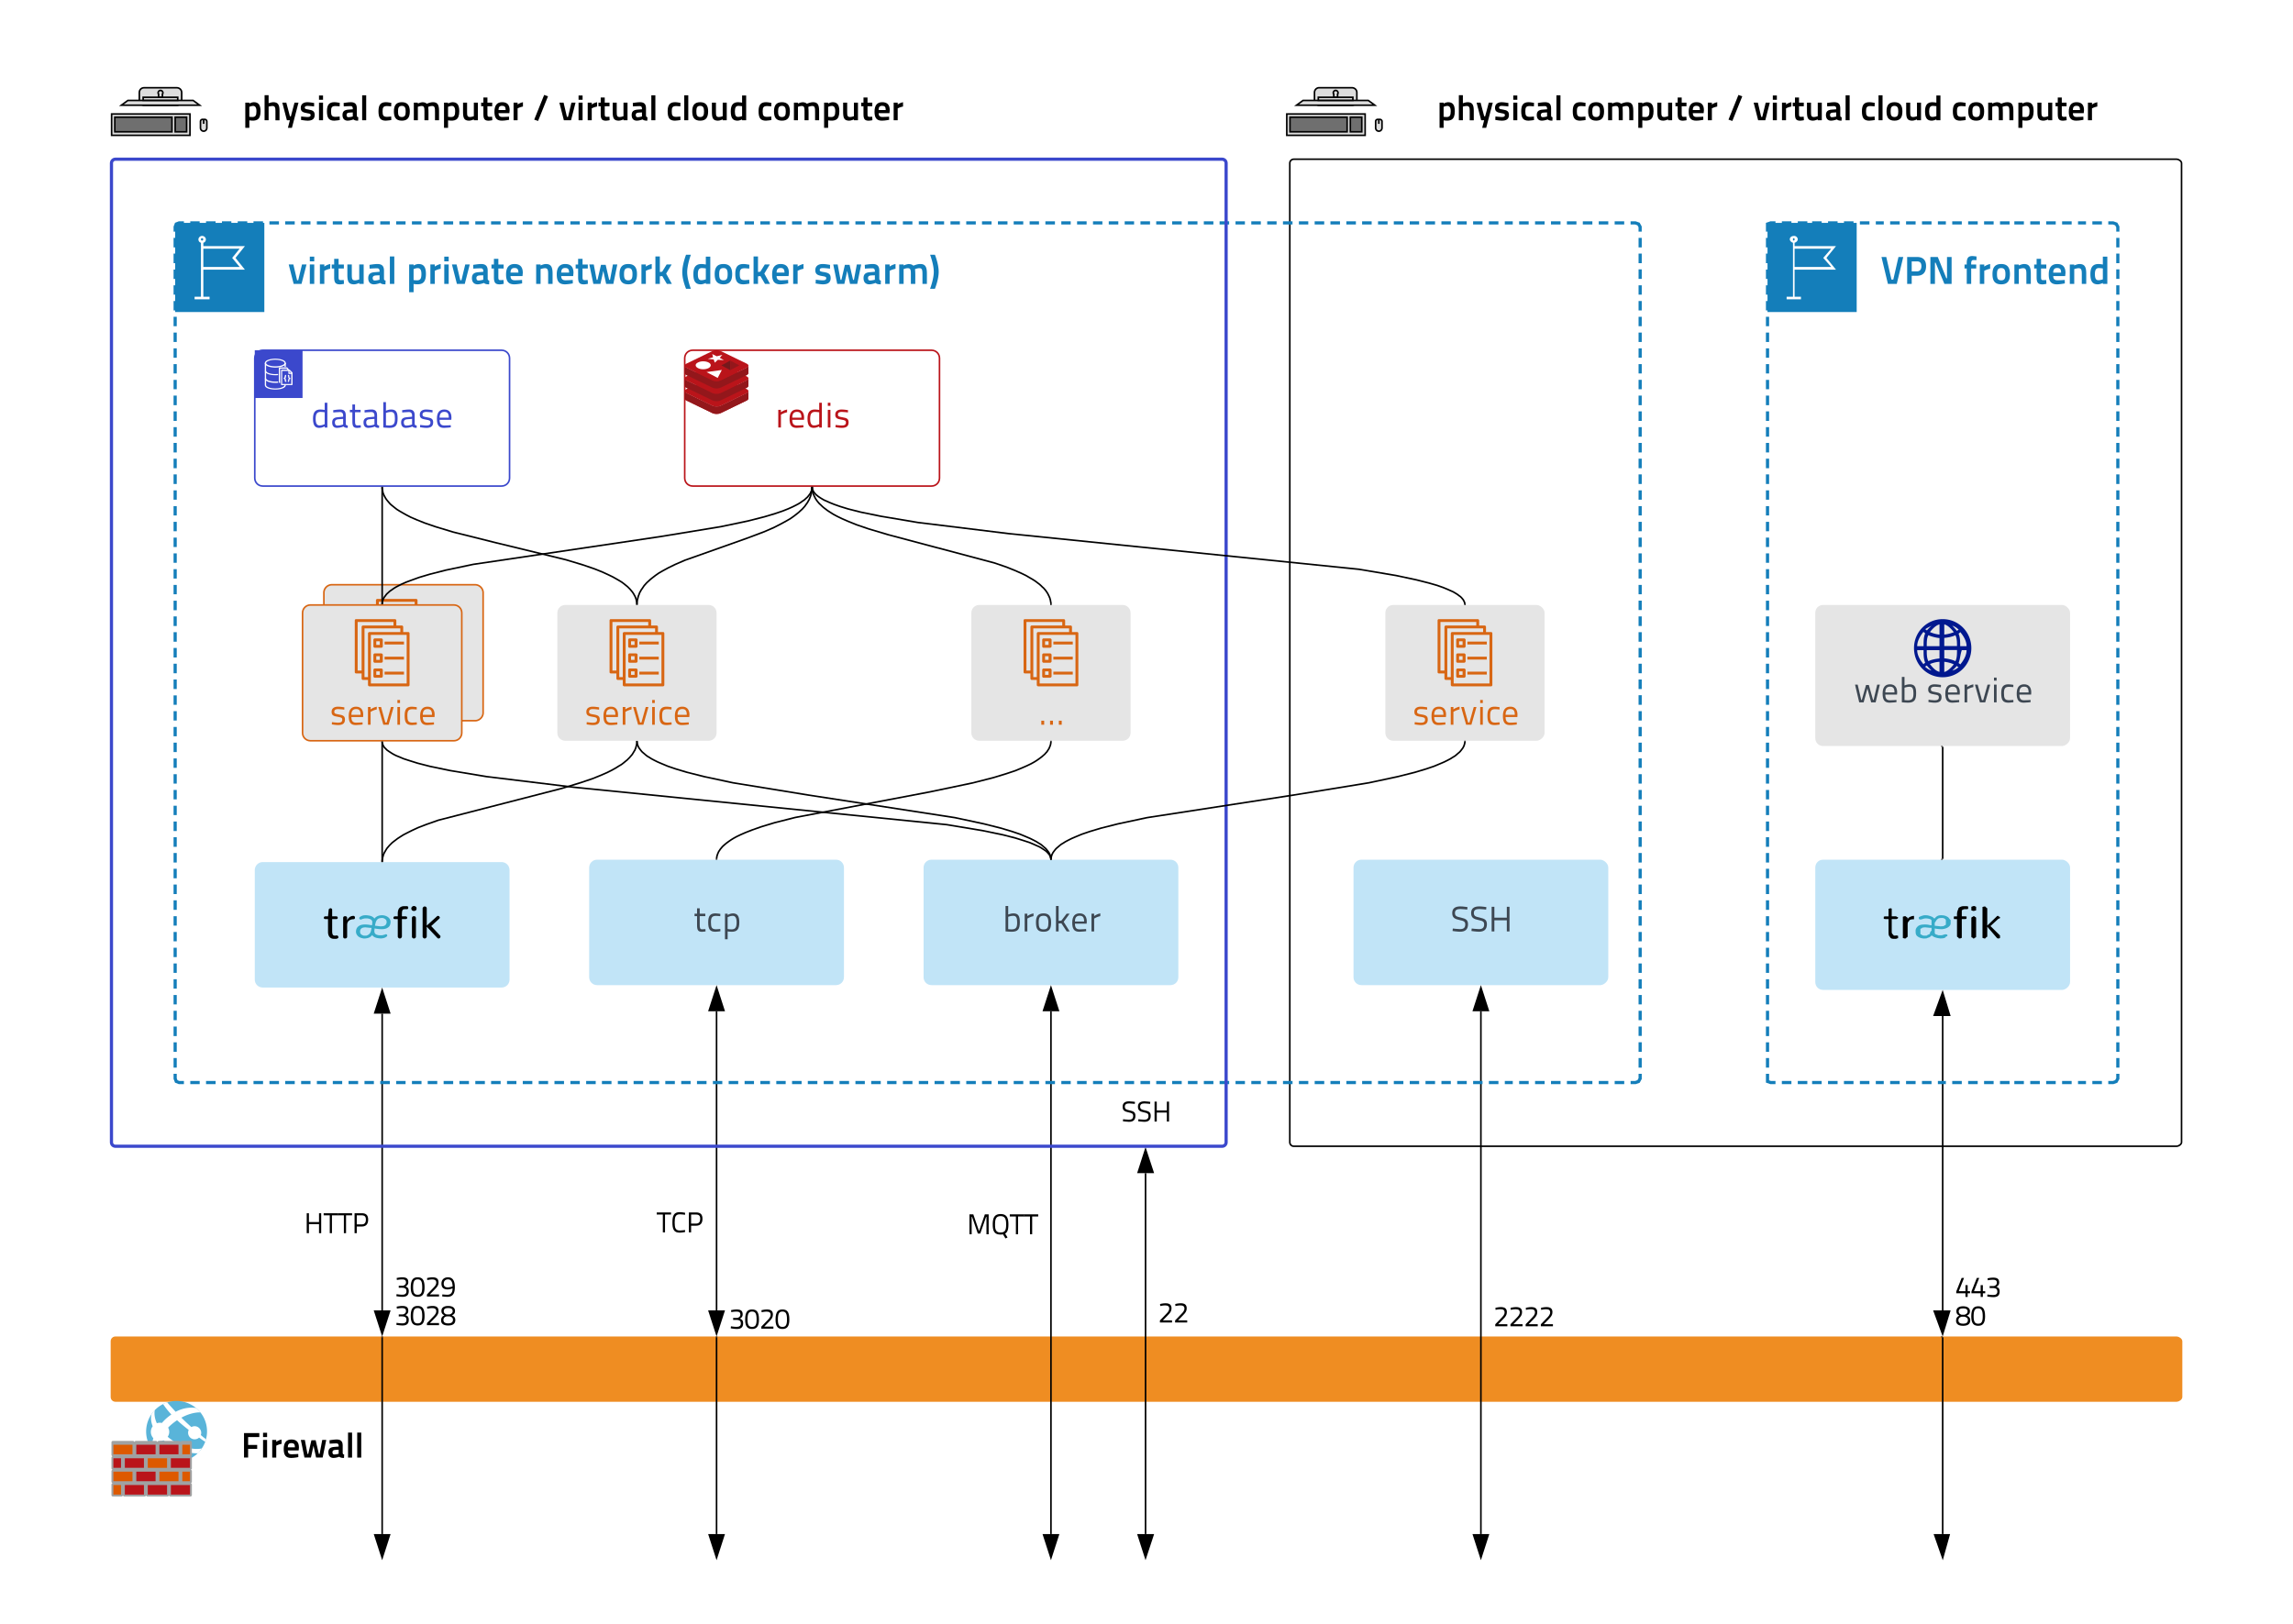<svg xmlns="http://www.w3.org/2000/svg" width="648" height="459" viewBox="0 0 648 459"><path fill="#FFF" d="M0 0h648.45v459H0z"/><path fill="#E5E5E5" d="M91.53 167.535c0-1.215.99-2.25 2.25-2.25h40.5c1.215 0 2.25 1.035 2.25 2.25v33.93c0 1.215-1.035 2.25-2.25 2.25h-40.5a2.257 2.257 0 01-2.25-2.25v-33.93z"/><path fill="none" stroke="#D86613" stroke-width=".45" stroke-miterlimit="10" d="M91.53 167.535c0-1.215.99-2.25 2.25-2.25h40.5c1.215 0 2.25 1.035 2.25 2.25v33.93c0 1.215-1.035 2.25-2.25 2.25h-40.5a2.257 2.257 0 01-2.25-2.25v-33.93z"/><path fill="#D86613" d="M103.299 194.225l-.02.65s-1.11-.16-1.75-.16c-.62 0-1.08.16-1.08.75 0 .47.23.61 1.22.76 1.32.21 1.8.48 1.8 1.45 0 1.17-.74 1.56-1.95 1.56-.64 0-1.76-.19-1.76-.19l.04-.65s1.14.17 1.65.17c.82 0 1.26-.18 1.26-.86 0-.52-.26-.64-1.26-.8-1.22-.19-1.76-.43-1.76-1.41 0-1.1.89-1.459 1.8-1.459.75-.001 1.81.189 1.81.189zm1.99 2.119h2.6c0-1.2-.39-1.64-1.26-1.64-.86.001-1.34.47-1.34 1.64zm1.32 2.21c.75 0 1.83-.09 1.83-.09l.02.61s-1.13.16-1.94.16c-1.5 0-1.99-.87-1.99-2.57 0-1.899.83-2.629 2.1-2.629 1.51 0 2.189 1.11 1.97 2.919h-3.31c.01 1.05.33 1.6 1.32 1.6zm3.359.58v-5h.75v.66s.77-.58 1.74-.76v.78c-.94.18-1.74.69-1.74.69v3.629h-.75zm2.93-5h.78l1.2 4.36h.37l1.22-4.36h.76l-1.42 5h-1.5zm5.39-1.13v-.87h.74v.87h-.74zm0 6.13v-5h.74v5h-.74zm4.119-5.099c.46 0 1.36.15 1.36.15l-.02.65s-.8-.09-1.18-.09c-1.15 0-1.46.48-1.46 1.8 0 1.459.23 1.99 1.46 1.99.38 0 1.189-.09 1.189-.09l.03.65s-.94.14-1.39.14c-1.6 0-2.06-.73-2.06-2.689.001-1.812.581-2.511 2.071-2.511zm3.06 2.309h2.6c0-1.2-.39-1.64-1.26-1.64-.86.001-1.34.47-1.34 1.64zm1.32 2.21c.75 0 1.83-.09 1.83-.09l.02.61s-1.13.16-1.94.16c-1.5 0-1.99-.87-1.99-2.57 0-1.899.83-2.629 2.1-2.629 1.51 0 2.19 1.11 1.97 2.919h-3.31c.01 1.05.33 1.6 1.32 1.6zm-15.952-11.039h10.125v-13.77h-10.125v13.77zm10.53.81H110.43a.403.403 0 01-.405-.405v-14.58c0-.225.18-.405.405-.405h10.935c.225 0 .405.18.405.405v14.58c0 .225-.18.405-.405.405z"/><path fill="#D86613" d="M112.365 176.58h.99v-.99h-.99v.99zm1.395.81h-1.8a.403.403 0 01-.405-.405v-1.8c0-.225.18-.405.405-.405h1.8c.225 0 .405.18.405.405v1.8c0 .225-.18.405-.405.405zm-1.395 3.42h.99v-.99h-.99v.99zm1.395.81h-1.8a.403.403 0 01-.405-.405v-1.8c0-.225.18-.405.405-.405h1.8c.225 0 .405.18.405.405v1.8c0 .225-.18.405-.405.405zm-1.395 3.465h.99v-1.035h-.99v1.035zm1.395.81h-1.8a.403.403 0 01-.405-.405v-1.845c0-.225.18-.405.405-.405h1.8c.225 0 .405.18.405.405v1.845c0 .225-.18.405-.405.405zm.945-10.215h5.445v.81h-5.445zm0 4.23h5.445v.81h-5.445zm0 4.275h5.445v.81h-5.445z"/><path fill="#D86613" d="M110.43 186.48h-1.845a.403.403 0 01-.405-.405V171.54c0-.225.18-.405.405-.405h10.98c.225 0 .405.18.405.405v1.8h-.81v-1.395h-10.17v13.725h1.44v.81z"/><path fill="#D86613" d="M108.495 184.68h-1.845a.403.403 0 01-.405-.405v-14.58c0-.225.18-.405.405-.405h10.935c.225 0 .405.18.405.405v1.845h-.81v-1.44h-10.125v13.77h1.44v.81z"/><path fill="none" stroke="#000" stroke-width=".45" stroke-miterlimit="10" d="M364.5 46.125c0-.63.495-1.125 1.125-1.125H615.15c.449 0 1.35.495 1.35 1.125v276.75c0 .63-.9 1.125-1.35 1.125H365.625c-.63 0-1.125-.495-1.125-1.125V46.125z"/><path fill="none" stroke="#3B48CC" stroke-width=".45" stroke-miterlimit="10" d="M72 101.25c0-1.26.99-2.25 2.25-2.25h67.5c1.26 0 2.25.99 2.25 2.25v33.885c0 1.26-.99 2.25-2.25 2.25h-67.5c-1.26 0-2.25-.99-2.25-2.25V101.25z"/><path fill="#3B48CC" d="M90.342 120.258c.67 0 1.42-.37 1.42-.37v-3.35c-.15-.02-.78-.11-1.18-.11-1.05 0-1.38.65-1.38 1.96 0 1.6.55 1.87 1.14 1.87zm2.17-6.41v7h-.75v-.33s-.77.43-1.52.43c-.97 0-1.79-.42-1.79-2.58 0-1.75.56-2.62 2.089-2.62.43 0 1.07.1 1.22.13v-2.03h.751zm4.46 4.55l-1.48.12c-.61.06-.86.37-.86.88 0 .58.26.9.71.9.76 0 1.63-.3 1.63-.3v-1.6zm.739-1.02v2.459c.02.32.26.42.58.46l-.03.65c-.6 0-.919-.11-1.18-.38 0 0-.9.38-1.85.38-.87 0-1.36-.55-1.36-1.53 0-.959.49-1.39 1.52-1.479l1.58-.15c.07-.8-.16-1.32-.87-1.32-.73 0-1.91.13-1.91.13l-.03-.65s1.2-.2 1.97-.2c1.06 0 1.58.5 1.58 1.63zm4.2-.85h-1.58v2.33c0 1.09.06 1.39.72 1.39.28 0 .89-.05.89-.05l.04.65s-.66.11-1.01.11c-1.03 0-1.39-.39-1.39-1.83v-2.6h-.71v-.68h.71v-1.53h.75v1.53h1.58v.68zm3.91 1.87l-1.48.12c-.61.06-.86.37-.86.88 0 .58.26.9.71.9.76 0 1.63-.3 1.63-.3v-1.6zm.74-1.02v2.459c.02.32.26.42.58.46l-.03.65c-.6 0-.92-.11-1.18-.38 0 0-.9.38-1.85.38-.87 0-1.36-.55-1.36-1.53 0-.959.49-1.39 1.52-1.479l1.58-.15c.07-.8-.16-1.32-.87-1.32-.73 0-1.91.13-1.91.13l-.03-.65s1.2-.2 1.97-.2c1.06 0 1.58.5 1.58 1.63zm3.429 2.899c1.37 0 1.61-.62 1.61-2 0-1.3-.26-1.84-1.14-1.84-.66 0-1.39.27-1.39.27v3.51c0 .001.65.06.92.06zm.54-4.529c1.36 0 1.83.72 1.83 2.51 0 1.98-.54 2.689-2.359 2.689-.6 0-1.68-.11-1.68-.11v-7.168h.75v2.41c-.001-.001.749-.331 1.459-.331zm5.92 2.65l-1.48.12c-.61.06-.86.37-.86.88 0 .58.26.9.71.9.76 0 1.63-.3 1.63-.3v-1.6zm.739-1.02v2.459c.02.32.26.42.58.46l-.03.65c-.6 0-.92-.11-1.18-.38 0 0-.9.38-1.85.38-.87 0-1.36-.55-1.36-1.53 0-.959.49-1.39 1.52-1.479l1.58-.15c.07-.8-.16-1.32-.87-1.32-.73 0-1.91.13-1.91.13l-.03-.65s1.2-.2 1.97-.2c1.06 0 1.58.5 1.58 1.63zm5.05-1.44l-.02.65s-1.11-.16-1.75-.16c-.62 0-1.08.16-1.08.75 0 .47.23.61 1.22.76 1.32.21 1.8.48 1.8 1.45 0 1.17-.74 1.56-1.95 1.56-.64 0-1.76-.19-1.76-.19l.04-.65s1.14.17 1.65.17c.82 0 1.26-.18 1.26-.86 0-.52-.26-.64-1.26-.8-1.22-.19-1.76-.43-1.76-1.41 0-1.1.89-1.46 1.8-1.46.75 0 1.81.19 1.81.19zm1.99 2.12h2.6c0-1.2-.39-1.64-1.26-1.64-.86 0-1.34.47-1.34 1.64zm1.32 2.21c.75 0 1.83-.09 1.83-.09l.02.61s-1.13.16-1.939.16c-1.5 0-1.99-.87-1.99-2.569 0-1.9.83-2.63 2.1-2.63 1.51 0 2.189 1.11 1.97 2.92h-3.31c.009 1.049.329 1.599 1.319 1.599z"/><path fill="#C1E4F7" d="M72 245.925c0-1.215.99-2.25 2.25-2.25h67.5c1.26 0 2.25 1.035 2.25 2.25v30.96c0 1.26-.99 2.25-2.25 2.25h-67.5c-1.26 0-2.25-.99-2.25-2.25v-30.96z"/><path fill="none" stroke="#BA141A" stroke-width=".45" stroke-miterlimit="10" d="M193.5 101.25c0-1.26.99-2.25 2.25-2.25h67.5c1.26 0 2.25.99 2.25 2.25v33.885c0 1.26-.99 2.25-2.25 2.25h-67.5c-1.26 0-2.25-.99-2.25-2.25V101.25z"/><path fill="#BA141A" d="M219.939 120.848v-5h.75v.66s.77-.58 1.74-.76v.78c-.94.18-1.74.69-1.74.69v3.63h-.75zm3.95-2.79h2.6c0-1.2-.39-1.64-1.26-1.64-.86 0-1.34.47-1.34 1.64zm1.319 2.21c.75 0 1.83-.09 1.83-.09l.02.61s-1.13.16-1.94.16c-1.5 0-1.99-.87-1.99-2.569 0-1.9.83-2.63 2.1-2.63 1.51 0 2.189 1.11 1.97 2.92h-3.31c.01 1.049.33 1.599 1.32 1.599zm4.88-.01c.67 0 1.42-.37 1.42-.37v-3.35c-.15-.02-.78-.11-1.18-.11-1.05 0-1.379.65-1.379 1.96-.001 1.6.549 1.87 1.139 1.87zm2.17-6.41v7h-.75v-.33s-.77.43-1.52.43c-.97 0-1.79-.42-1.79-2.58 0-1.75.56-2.62 2.09-2.62.43 0 1.07.1 1.22.13v-2.03h.75zm1.68.87v-.87h.74v.87h-.74zm0 6.13v-5h.74v5h-.74zm5.709-4.91l-.02.65s-1.11-.16-1.75-.16c-.62 0-1.08.16-1.08.75 0 .47.23.61 1.22.76 1.32.21 1.8.48 1.8 1.45 0 1.17-.74 1.56-1.95 1.56-.64 0-1.76-.19-1.76-.19l.04-.65s1.14.17 1.65.17c.82 0 1.26-.18 1.26-.86 0-.52-.26-.64-1.26-.8-1.22-.19-1.76-.43-1.76-1.41 0-1.1.89-1.46 1.8-1.46.75 0 1.81.19 1.81.19z"/><path fill="#E5E5E5" d="M85.5 173.25c0-1.26.99-2.25 2.25-2.25h40.5c1.26 0 2.25.99 2.25 2.25v33.885c0 1.26-.99 2.25-2.25 2.25h-40.5c-1.26 0-2.25-.99-2.25-2.25V173.25z"/><path fill="none" stroke="#D86613" stroke-width=".45" stroke-miterlimit="10" d="M85.5 173.25c0-1.26.99-2.25 2.25-2.25h40.5c1.26 0 2.25.99 2.25 2.25v33.885c0 1.26-.99 2.25-2.25 2.25h-40.5c-1.26 0-2.25-.99-2.25-2.25V173.25z"/><path fill="#D86613" d="M97.314 199.939l-.02.65s-1.11-.16-1.75-.16c-.62 0-1.08.16-1.08.75 0 .47.23.61 1.22.76 1.32.21 1.8.48 1.8 1.45 0 1.17-.74 1.56-1.95 1.56-.64 0-1.76-.19-1.76-.19l.04-.65s1.14.17 1.65.17c.82 0 1.26-.18 1.26-.86 0-.52-.26-.64-1.26-.8-1.22-.19-1.76-.43-1.76-1.41 0-1.1.89-1.46 1.8-1.46.75.001 1.81.19 1.81.19zm1.99 2.12h2.6c0-1.2-.39-1.64-1.26-1.64-.86 0-1.34.471-1.34 1.64zm1.32 2.21c.75 0 1.83-.09 1.83-.09l.02.61s-1.13.16-1.94.16c-1.5 0-1.99-.87-1.99-2.57 0-1.9.83-2.63 2.1-2.63 1.51 0 2.19 1.11 1.97 2.92h-3.31c.01 1.05.33 1.6 1.32 1.6zm3.359.58v-5h.75v.66s.77-.58 1.74-.76v.78c-.94.18-1.74.69-1.74.69v3.63h-.75zm2.93-4.999h.78l1.2 4.359h.37l1.22-4.359h.76l-1.42 4.999h-1.5zm5.39-1.13v-.87h.74v.87h-.74zm0 6.129v-5h.74v5h-.74zm4.119-5.099c.46 0 1.36.15 1.36.15l-.02.65s-.8-.09-1.18-.09c-1.15 0-1.46.48-1.46 1.8 0 1.46.23 1.99 1.46 1.99.38 0 1.19-.09 1.19-.09l.03.65s-.94.14-1.39.14c-1.6 0-2.06-.73-2.06-2.69.001-1.811.58-2.51 2.07-2.51zm3.06 2.309h2.6c0-1.2-.39-1.64-1.26-1.64-.86 0-1.34.471-1.34 1.64zm1.32 2.21c.75 0 1.83-.09 1.83-.09l.02.61s-1.13.16-1.939.16c-1.5 0-1.99-.87-1.99-2.57 0-1.9.83-2.63 2.1-2.63 1.51 0 2.19 1.11 1.97 2.92h-3.31c.009 1.05.329 1.6 1.319 1.6z"/><path fill="#C1E4F7" d="M166.5 245.25c0-1.26.99-2.25 2.25-2.25h67.5c1.26 0 2.25.99 2.25 2.25v30.96c0 1.26-.99 2.25-2.25 2.25h-67.5c-1.26 0-2.25-.99-2.25-2.25v-30.96z"/><path fill="#3D4752" d="M199.321 258.953h-1.58v2.329c0 1.091.06 1.391.72 1.391.28 0 .89-.05.89-.05l.04.649s-.66.11-1.01.11c-1.03 0-1.39-.391-1.39-1.83v-2.6h-.71v-.68h.71v-1.531h.75v1.531h1.58v.681zm2.889-.78c.46 0 1.36.15 1.36.15l-.02.649s-.8-.09-1.18-.09c-1.149 0-1.459.48-1.459 1.8 0 1.46.23 1.99 1.459 1.99.38 0 1.19-.09 1.19-.09l.03.649s-.94.14-1.39.14c-1.6 0-2.06-.729-2.06-2.689.001-1.809.581-2.509 2.07-2.509zm4.81.69c-.66 0-1.39.39-1.39.39v3.34c.13.03.65.109 1.08.109 1.1 0 1.46-.55 1.46-2.01 0-1.349-.43-1.829-1.15-1.829zm-2.14 6.629v-7.218h.75v.35s.75-.45 1.49-.45c1.26 0 1.81.75 1.81 2.54 0 1.96-.63 2.659-2.18 2.659-.47 0-.98-.079-1.12-.109v2.229h-.75z"/><path fill="#C1E4F7" d="M261 245.25c0-1.26.99-2.25 2.25-2.25h67.5c1.26 0 2.25.99 2.25 2.25v30.96c0 1.26-.99 2.25-2.25 2.25h-67.5c-1.26 0-2.25-.99-2.25-2.25v-30.96z"/><path fill="#3D4752" d="M285.837 262.702c1.37 0 1.61-.619 1.61-1.999 0-1.3-.26-1.84-1.14-1.84-.66 0-1.39.27-1.39.27v3.51s.65.059.92.059zm.54-4.529c1.36 0 1.83.72 1.83 2.51 0 1.979-.54 2.689-2.36 2.689-.6 0-1.68-.109-1.68-.109v-7.17h.75v2.41s.75-.33 1.46-.33zm3.2 5.099v-4.999h.75v.659s.77-.58 1.74-.76v.781c-.94.18-1.74.689-1.74.689v3.629h-.75zm5.34-.57c1.18 0 1.36-.659 1.36-1.979 0-1.33-.4-1.87-1.36-1.87-1.06 0-1.38.48-1.38 1.851 0 1.399.199 1.998 1.38 1.998zm0-4.529c1.51 0 2.129.84 2.129 2.55 0 1.729-.44 2.649-2.129 2.649-1.69 0-2.15-.84-2.15-2.669 0-1.72.569-2.53 2.15-2.53zm4.249 5.099h-.75v-7.179h.75v4.19l.77-.04 1.49-1.97h.84l-1.67 2.3 1.699 2.699h-.849l-1.5-2.29-.78.04v1.125zm4.609-2.79h2.6c0-1.199-.39-1.64-1.26-1.64-.86.001-1.34.471-1.34 1.64zm1.32 2.21c.75 0 1.83-.09 1.83-.09l.02.61s-1.13.159-1.94.159c-1.5 0-1.99-.869-1.99-2.569 0-1.899.83-2.63 2.1-2.63 1.51 0 2.19 1.11 1.97 2.92h-3.31c.011 1.051.33 1.6 1.32 1.6zm3.36.58v-4.999h.75v.659s.77-.58 1.74-.76v.781c-.94.18-1.74.689-1.74.689v3.629h-.75z"/><path d="M71.5 29.938c-.44 0-1.04.26-1.04.26v2.81c.04.01.52.07.85.07.9 0 1.16-.44 1.16-1.63 0-1.13-.37-1.51-.97-1.51zm-2.18 6.199v-7.129h1.14v.27s.68-.39 1.25-.39c1.3 0 1.92.69 1.92 2.56 0 2.51-1.21 2.86-3.169 2.57v2.12H69.32zm6.589-2.139h-1.14v-7.099h1.14v2.28s.79-.29 1.34-.29c1.39 0 1.74.82 1.74 2.49v2.62h-1.15v-2.61c0-.94-.11-1.43-.81-1.43-.45 0-1.12.17-1.12.17v3.869zm3.87-4.99h1.13l1.029 3.88h.261l1.03-3.88h1.129l-1.859 7.119h-1.13l.549-2.129h-.839zm8.999.11l-.02.97s-1.2-.16-1.8-.16c-.59 0-.83.13-.83.51 0 .31.21.39 1.04.52 1.32.21 1.76.56 1.76 1.55 0 1.17-.76 1.6-1.99 1.6-.71 0-1.87-.22-1.87-.22l.04-.97s1.21.16 1.72.16c.7 0 .96-.14.96-.54 0-.32-.16-.41-.96-.54-1.28-.21-1.84-.49-1.84-1.53 0-1.14.89-1.58 1.89-1.58.73 0 1.9.23 1.9.23zm1.37-.92v-1.21h1.14v1.21h-1.14zm0 5.8v-4.99h1.14v4.99h-1.14zm4.35-5.11c.54 0 1.52.19 1.52.19l-.04.99s-.79-.09-1.169-.09c-1.02 0-1.25.38-1.25 1.46 0 1.2.21 1.59 1.26 1.59.38 0 1.17-.09 1.17-.09l.03.99s-1.02.18-1.55.18c-1.52 0-2.07-.77-2.07-2.669-.002-1.791.608-2.551 2.099-2.551zm5.199 2.89c-.71.08-1.76-.12-1.76.7 0 .42.18.65.51.65.53 0 1.25-.2 1.25-.2v-1.15zm1.14-1.2v2.06c.01.35.12.45.41.5l-.04.97c-.78 0-1.04-.12-1.34-.35 0 0-.86.35-1.63.35-.95 0-1.45-.61-1.45-1.6 0-1.07.59-1.44 1.67-1.52l1.24-.1c.06-.55-.12-.9-.62-.9-.74 0-1.93.09-1.93.09l-.04-.97s1.29-.22 2.03-.22c1.1 0 1.7.46 1.7 1.69zm1.51 3.42v-7.06h1.139v7.06zm6.713-5.11c.54 0 1.52.19 1.52.19l-.04.99s-.79-.09-1.17-.09c-1.02 0-1.25.38-1.25 1.46 0 1.2.21 1.59 1.26 1.59.38 0 1.17-.09 1.17-.09l.03.99s-1.02.18-1.55.18c-1.52 0-2.07-.77-2.07-2.669 0-1.791.61-2.551 2.1-2.551zm4.509 4.19c.89 0 1.08-.54 1.08-1.6 0-1.05-.27-1.55-1.08-1.55-.85 0-1.09.48-1.09 1.55 0 1.08.2 1.6 1.09 1.6zm0-4.19c1.66 0 2.24 1 2.24 2.589 0 1.61-.52 2.63-2.24 2.63s-2.25-1-2.25-2.63c0-1.599.56-2.589 2.25-2.589zm4.51.39c-.01-.04 1-.41 1.39-.38.51.03.87.16 1.12.42.44-.17 1.15-.43 1.74-.43 1.36 0 1.74.75 1.74 2.5v2.61h-1.14v-2.16c0-1.35-.02-1.88-.82-1.88-.49 0-1.08.24-1.09.25.12.97.05 2.649.07 3.79h-1.14v-2.57c0-1.06-.1-1.47-.82-1.47-.44 0-1.04.23-1.04.23v3.81h-1.14v-4.99h1.13v.27zm9.579.66c-.44 0-1.04.26-1.04.26v2.81c.04.01.52.07.85.07.9 0 1.16-.44 1.16-1.63 0-1.13-.37-1.51-.97-1.51zm-2.18 6.199v-7.129h1.14v.27s.68-.39 1.25-.39c1.3 0 1.92.69 1.92 2.56 0 2.51-1.21 2.86-3.169 2.57v2.12h-1.141zm8.429-7.129h1.14v4.99h-1.14v-.25s-.78.36-1.32.36c-1.44 0-1.73-.74-1.73-2.49v-2.61h1.14v2.6c0 1.06.06 1.47.82 1.47.44 0 1.09-.23 1.09-.23v-3.84zm5.19 1.03h-1.35v2.04c0 .69.02.95.52.95.28 0 .81-.03.81-.03l.05.98s-.67.14-1.02.14c-1.15 0-1.5-.44-1.5-1.88v-2.2h-.63v-1.03h.63v-1.45h1.14v1.45h1.35v1.03zm1.779 1.06h2.02c0-.87-.29-1.19-1-1.19s-1.02.36-1.02 1.19zm1.121 1.969c.79 0 1.84-.09 1.84-.09l.02.89s-1.14.24-2.03.24c-1.51 0-2.1-.79-2.1-2.55 0-1.82.78-2.669 2.17-2.669 1.42 0 2.13.73 2.13 2.28l-.08.82h-3.07c.01.73.31 1.079 1.12 1.079zm3.139.931v-4.99h1.14v.53s.66-.49 1.51-.65v1.22c-.9.18-1.51.52-1.51.52v3.37h-1.14zm5.834-.181l2.81-6.979 1.09.38-2.81 6.97zm7.11-4.809h1.19l.95 4.04h.3l.97-4.04h1.159l-1.279 4.99h-2.02zm5.42-.81v-1.21h1.14v1.21h-1.14zm0 5.8v-4.99h1.14v4.99h-1.14zm2.589 0v-4.99h1.14v.53s.66-.49 1.51-.65v1.22c-.9.18-1.51.52-1.51.52v3.37h-1.14zm6.16-3.96h-1.35v2.04c0 .69.02.95.52.95.28 0 .81-.03.81-.03l.05.98s-.67.14-1.02.14c-1.15 0-1.5-.44-1.5-1.88v-2.2h-.63v-1.03h.63v-1.45h1.14v1.45h1.35v1.03zm3.949-1.03h1.14v4.99h-1.14v-.25s-.78.36-1.32.36c-1.44 0-1.73-.74-1.73-2.49v-2.61h1.14v2.6c0 1.06.06 1.47.82 1.47.44 0 1.09-.23 1.09-.23v-3.84zm5.219 2.77c-.71.08-1.76-.12-1.76.7 0 .42.18.65.51.65.53 0 1.25-.2 1.25-.2v-1.15zm1.141-1.2v2.06c.01.35.12.45.41.5l-.04.97c-.78 0-1.04-.12-1.34-.35 0 0-.86.35-1.629.35-.95 0-1.45-.61-1.45-1.6 0-1.07.59-1.44 1.67-1.52l1.24-.1c.06-.55-.12-.9-.62-.9-.74 0-1.93.09-1.93.09l-.04-.97s1.29-.22 2.03-.22c1.099 0 1.699.46 1.699 1.69zm1.509 3.42v-7.06h1.14v7.06zm6.713-5.11c.54 0 1.52.19 1.52.19l-.04.99s-.79-.09-1.17-.09c-1.02 0-1.25.38-1.25 1.46 0 1.2.21 1.59 1.26 1.59.38 0 1.17-.09 1.17-.09l.03.99s-1.02.18-1.55.18c-1.52 0-2.069-.77-2.069-2.669-.001-1.791.609-2.551 2.099-2.551zm2.59 5.11v-7.06h1.139v7.06zm4.509-.92c.89 0 1.08-.54 1.08-1.6 0-1.05-.27-1.55-1.08-1.55-.85 0-1.09.48-1.09 1.55 0 1.08.2 1.6 1.09 1.6zm0-4.19c1.66 0 2.24 1 2.24 2.589 0 1.61-.52 2.63-2.24 2.63s-2.25-1-2.25-2.63c0-1.599.56-2.589 2.25-2.589zm6.359.12h1.14v4.99h-1.14v-.25s-.78.36-1.32.36c-1.44 0-1.73-.74-1.73-2.49v-2.61h1.14v2.6c0 1.06.06 1.47.82 1.47.44 0 1.09-.23 1.09-.23v-3.84zm4.36 4.04c.49 0 1.12-.22 1.12-.22v-2.81c-.05 0-.62-.09-1.04-.09-.69 0-1 .45-1 1.55 0 1.21.31 1.57.92 1.57zm2.27-6.05v7h-1.15v-.24s-.71.35-1.3.35c-1.33 0-1.9-.75-1.9-2.64 0-1.79.66-2.58 2.08-2.58.39 0 1.07.12 1.12.13v-2.02h1.15zm5.607 1.89c.54 0 1.52.19 1.52.19l-.04.99s-.79-.09-1.17-.09c-1.02 0-1.25.38-1.25 1.46 0 1.2.21 1.59 1.26 1.59.38 0 1.169-.09 1.169-.09l.03.99s-1.02.18-1.55.18c-1.52 0-2.07-.77-2.07-2.669.001-1.791.611-2.551 2.101-2.551zm4.509 4.19c.89 0 1.08-.54 1.08-1.6 0-1.05-.27-1.55-1.08-1.55-.85 0-1.09.48-1.09 1.55.001 1.08.2 1.6 1.09 1.6zm0-4.19c1.66 0 2.24 1 2.24 2.589 0 1.61-.52 2.63-2.24 2.63s-2.25-1-2.25-2.63c0-1.599.56-2.589 2.25-2.589zm4.51.39c-.01-.04 1-.41 1.39-.38.51.03.87.16 1.12.42.44-.17 1.15-.43 1.74-.43 1.36 0 1.74.75 1.74 2.5v2.61h-1.14v-2.16c0-1.35-.02-1.88-.82-1.88-.49 0-1.08.24-1.09.25.12.97.05 2.649.07 3.79h-1.14v-2.57c0-1.06-.1-1.47-.82-1.47-.44 0-1.04.23-1.04.23v3.81h-1.14v-4.99h1.13v.27zm9.579.66c-.44 0-1.04.26-1.04.26v2.81c.04.01.52.07.85.07.9 0 1.16-.44 1.16-1.63 0-1.13-.37-1.51-.97-1.51zm-2.18 6.199v-7.129h1.14v.27s.68-.39 1.25-.39c1.3 0 1.92.69 1.92 2.56 0 2.51-1.21 2.86-3.169 2.57v2.12h-1.141zm8.429-7.129h1.14v4.99h-1.14v-.25s-.78.36-1.32.36c-1.44 0-1.73-.74-1.73-2.49v-2.61h1.14v2.6c0 1.06.06 1.47.82 1.47.44 0 1.09-.23 1.09-.23v-3.84zm5.19 1.03h-1.35v2.04c0 .69.02.95.52.95.28 0 .81-.03.81-.03l.05.98s-.67.14-1.02.14c-1.15 0-1.5-.44-1.5-1.88v-2.2h-.63v-1.03h.63v-1.45h1.14v1.45h1.35v1.03zm1.78 1.06h2.02c0-.87-.29-1.19-1-1.19s-1.02.36-1.02 1.19zm1.12 1.969c.79 0 1.84-.09 1.84-.09l.02.89s-1.14.24-2.03.24c-1.51 0-2.1-.79-2.1-2.55 0-1.82.78-2.669 2.17-2.669 1.42 0 2.13.73 2.13 2.28l-.08.82h-3.07c.01.73.31 1.079 1.12 1.079zm3.139.931v-4.99h1.14v.53s.66-.49 1.51-.65v1.22c-.9.18-1.51.52-1.51.52v3.37h-1.14z"/><path fill="#C1E4F7" d="M382.5 245.25c0-1.26.99-2.25 2.25-2.25h67.5c.9 0 2.25.99 2.25 2.25v30.96c0 1.26-1.35 2.25-2.25 2.25h-67.5c-1.26 0-2.25-.99-2.25-2.25v-30.96z"/><path fill="#3D4752" d="M414.709 256.403l-.07.7s-1.38-.16-1.96-.16c-.979 0-1.51.319-1.51 1.1 0 .91.479 1.06 1.7 1.33 1.379.31 1.989.649 1.989 1.89 0 1.5-.85 2.1-2.239 2.1-.761 0-2.13-.21-2.13-.21l.08-.7s1.329.171 2.039.171c.98 0 1.47-.37 1.47-1.33 0-.78-.409-.99-1.539-1.22-1.431-.301-2.141-.65-2.141-2.01 0-1.301.87-1.86 2.28-1.86.77-.001 2.031.199 2.031.199zm5.339 0l-.07.7s-1.38-.16-1.959-.16c-.98 0-1.51.319-1.51 1.1 0 .91.479 1.06 1.699 1.33 1.38.31 1.99.649 1.99 1.89 0 1.5-.851 2.1-2.24 2.1-.76 0-2.13-.21-2.13-.21l.08-.7s1.33.171 2.04.171c.979 0 1.47-.37 1.47-1.33 0-.78-.41-.99-1.54-1.22-1.43-.301-2.14-.65-2.14-2.01 0-1.301.87-1.86 2.28-1.86.77-.001 2.03.199 2.03.199zm5.779 6.869v-3.139h-3.519v3.139h-.77v-6.959h.77v3.08h3.519v-3.08h.76v6.959z"/><path fill="#E5E5E5" d="M513 173.25c0-1.26.9-2.25 2.25-2.25h67.5c.9 0 2.25.99 2.25 2.25v35.37c0 1.26-1.35 2.25-2.25 2.25h-67.5c-1.35 0-2.25-.99-2.25-2.25v-35.37z"/><path fill="#3D4752" d="M524.233 193.522h.749l1 4.32h.161l1.2-4.219h.79l1.189 4.219h.16l1.01-4.32h.75l-1.189 5h-1.271l-1.05-3.91-1.069 3.91h-1.25zm8.549 2.21h2.6c0-1.2-.39-1.64-1.26-1.64-.86 0-1.34.471-1.34 1.64zm1.32 2.21c.75 0 1.83-.09 1.83-.09l.021.61s-1.13.16-1.94.16c-1.5 0-1.989-.87-1.989-2.57 0-1.9.829-2.63 2.1-2.63 1.51 0 2.189 1.11 1.97 2.92h-3.31c.008 1.05.328 1.6 1.318 1.6zm5.03.01c1.369 0 1.609-.62 1.609-2 0-1.3-.26-1.84-1.14-1.84-.66 0-1.39.27-1.39.27v3.51c.001 0 .65.06.921.06zm.54-4.53c1.359 0 1.829.72 1.829 2.51 0 1.98-.54 2.69-2.359 2.69-.601 0-1.68-.11-1.68-.11v-7.169h.75v2.41c0-.001.75-.331 1.46-.331zm8.839.19l-.02.65s-1.11-.16-1.75-.16c-.62 0-1.08.16-1.08.75 0 .47.23.61 1.22.76 1.32.21 1.8.48 1.8 1.45 0 1.17-.739 1.56-1.949 1.56-.64 0-1.76-.19-1.76-.19l.04-.65s1.14.17 1.649.17c.82 0 1.26-.18 1.26-.86 0-.52-.26-.64-1.26-.8-1.22-.19-1.76-.43-1.76-1.41 0-1.1.89-1.46 1.8-1.46.75 0 1.81.19 1.81.19zm1.99 2.12h2.6c0-1.2-.39-1.64-1.26-1.64-.861 0-1.34.471-1.34 1.64zm1.319 2.21c.75 0 1.83-.09 1.83-.09l.021.61s-1.13.16-1.94.16c-1.5 0-1.989-.87-1.989-2.57 0-1.9.83-2.63 2.1-2.63 1.51 0 2.189 1.11 1.97 2.92h-3.31c.009 1.05.329 1.6 1.318 1.6zm3.361.58v-5h.75v.66s.77-.58 1.739-.76v.78c-.939.18-1.739.69-1.739.69v3.629h-.75zm2.929-5h.78l1.2 4.36h.37l1.22-4.36h.759l-1.419 5h-1.5zm5.39-1.129v-.87h.739v.87h-.739zm0 6.129v-5h.739v5h-.739zm4.119-5.1c.46 0 1.359.15 1.359.15l-.02.65s-.8-.09-1.18-.09c-1.15 0-1.46.48-1.46 1.8 0 1.46.229 1.99 1.46 1.99.38 0 1.189-.09 1.189-.09l.03.65s-.94.14-1.39.14c-1.6 0-2.06-.73-2.06-2.69.003-1.809.582-2.51 2.072-2.51zm3.06 2.31h2.6c0-1.2-.39-1.64-1.26-1.64-.86 0-1.34.471-1.34 1.64zm1.32 2.21c.75 0 1.829-.09 1.829-.09l.021.61s-1.13.16-1.939.16c-1.5 0-1.99-.87-1.99-2.57 0-1.9.83-2.63 2.1-2.63 1.51 0 2.19 1.11 1.97 2.92h-3.31c.008 1.05.329 1.6 1.319 1.6z"/><path fill="#C1E4F7" d="M513 245.25c0-1.26.9-2.25 2.25-2.25h67.5c.9 0 2.25.99 2.25 2.25v32.31c0 1.261-1.35 2.25-2.25 2.25h-67.5c-1.35 0-2.25-.989-2.25-2.25v-32.31z"/><path d="M409 29.938c-.44 0-1.04.26-1.04.26v2.81c.04.01.52.07.85.07.9 0 1.16-.44 1.16-1.63 0-1.13-.37-1.51-.97-1.51zm-2.18 6.199v-7.129h1.14v.27s.68-.39 1.25-.39c1.3 0 1.92.69 1.92 2.56 0 2.51-1.21 2.86-3.17 2.57v2.12h-1.14zm6.589-2.139h-1.14v-7.099h1.14v2.28s.79-.29 1.34-.29c1.39 0 1.74.82 1.74 2.49v2.62h-1.15v-2.61c0-.94-.109-1.43-.81-1.43-.45 0-1.12.17-1.12.17v3.869zm3.87-4.99h1.13l1.029 3.88h.26l1.031-3.88h1.129l-1.859 7.119h-1.13l.55-2.129h-.84zm8.999.11l-.021.97s-1.2-.16-1.8-.16c-.59 0-.83.13-.83.51 0 .31.21.39 1.04.52 1.32.21 1.76.56 1.76 1.55 0 1.17-.76 1.6-1.989 1.6-.71 0-1.87-.22-1.87-.22l.04-.97s1.21.16 1.72.16c.7 0 .96-.14.96-.54 0-.32-.16-.41-.96-.54-1.28-.21-1.84-.49-1.84-1.53 0-1.14.89-1.58 1.89-1.58.73 0 1.9.23 1.9.23zm1.369-.92v-1.21h1.141v1.21h-1.141zm0 5.8v-4.99h1.141v4.99h-1.141zm4.35-5.11c.54 0 1.521.19 1.521.19l-.04.99s-.79-.09-1.17-.09c-1.021 0-1.25.38-1.25 1.46 0 1.2.21 1.59 1.26 1.59.38 0 1.17-.09 1.17-.09l.03.99s-1.021.18-1.55.18c-1.521 0-2.07-.77-2.07-2.669-.001-1.791.61-2.551 2.099-2.551zm5.2 2.89c-.71.08-1.76-.12-1.76.7 0 .42.18.65.51.65.529 0 1.25-.2 1.25-.2v-1.15zm1.14-1.2v2.06c.01.35.12.45.41.5l-.04.97c-.78 0-1.04-.12-1.34-.35 0 0-.86.35-1.63.35-.95 0-1.45-.61-1.45-1.6 0-1.07.59-1.44 1.67-1.52l1.24-.1c.06-.55-.12-.9-.62-.9-.74 0-1.93.09-1.93.09l-.04-.97s1.29-.22 2.029-.22c1.1 0 1.701.46 1.701 1.69zm1.51 3.42v-7.06h1.139v7.06zm6.713-5.11c.54 0 1.521.19 1.521.19l-.04.99s-.79-.09-1.17-.09c-1.021 0-1.25.38-1.25 1.46 0 1.2.21 1.59 1.26 1.59.38 0 1.17-.09 1.17-.09l.03.99s-1.021.18-1.551.18c-1.52 0-2.069-.77-2.069-2.669-.001-1.791.609-2.551 2.099-2.551zm4.509 4.19c.89 0 1.08-.54 1.08-1.6 0-1.05-.271-1.55-1.08-1.55-.85 0-1.09.48-1.09 1.55 0 1.08.201 1.6 1.09 1.6zm0-4.19c1.66 0 2.239 1 2.239 2.589 0 1.61-.52 2.63-2.239 2.63s-2.25-1-2.25-2.63c0-1.599.561-2.589 2.25-2.589zm4.51.39c-.011-.04 1-.41 1.39-.38.51.03.87.16 1.12.42.439-.17 1.149-.43 1.739-.43 1.36 0 1.74.75 1.74 2.5v2.61h-1.14v-2.16c0-1.35-.021-1.88-.82-1.88-.49 0-1.08.24-1.09.25.12.97.05 2.649.07 3.79h-1.141v-2.57c0-1.06-.1-1.47-.819-1.47-.44 0-1.04.23-1.04.23v3.81h-1.14v-4.99h1.13v.27zm9.579.66c-.44 0-1.04.26-1.04.26v2.81c.04.01.52.07.85.07.9 0 1.16-.44 1.16-1.63 0-1.13-.37-1.51-.97-1.51zm-2.179 6.199v-7.129h1.14v.27s.68-.39 1.25-.39c1.3 0 1.92.69 1.92 2.56 0 2.51-1.21 2.86-3.17 2.57v2.12h-1.14zm8.428-7.129h1.14v4.99h-1.14v-.25s-.78.36-1.32.36c-1.439 0-1.729-.74-1.729-2.49v-2.61h1.14v2.6c0 1.06.061 1.47.82 1.47.439 0 1.09-.23 1.09-.23v-3.84zm5.19 1.03h-1.35v2.04c0 .69.02.95.52.95.28 0 .811-.03.811-.03l.05.98s-.67.14-1.021.14c-1.149 0-1.499-.44-1.499-1.88v-2.2h-.631v-1.03h.631v-1.45h1.14v1.45h1.35v1.03zm1.78 1.06h2.02c0-.87-.29-1.19-1-1.19s-1.02.36-1.02 1.19zm1.119 1.969c.79 0 1.84-.09 1.84-.09l.021.89s-1.14.24-2.03.24c-1.51 0-2.1-.79-2.1-2.55 0-1.82.78-2.669 2.17-2.669 1.42 0 2.13.73 2.13 2.28l-.08.82h-3.069c.009.73.309 1.079 1.118 1.079zm3.14.931v-4.99h1.141v.53s.659-.49 1.51-.65v1.22c-.9.18-1.51.52-1.51.52v3.37h-1.141zm5.834-.181l2.809-6.979 1.09.38-2.809 6.97zm7.11-4.809h1.19l.95 4.04h.3l.969-4.04h1.16l-1.279 4.99h-2.02zm5.419-.81v-1.21h1.141v1.21h-1.141zm0 5.8v-4.99h1.141v4.99h-1.141zm2.59 0v-4.99h1.141v.53s.659-.49 1.51-.65v1.22c-.9.18-1.51.52-1.51.52v3.37h-1.141zm6.16-3.96h-1.351v2.04c0 .69.021.95.521.95.279 0 .81-.03.81-.03l.05.98s-.67.14-1.02.14c-1.15 0-1.5-.44-1.5-1.88v-2.2h-.63v-1.03h.63v-1.45h1.14v1.45h1.351v1.03zm3.949-1.03h1.14v4.99h-1.14v-.25s-.78.36-1.32.36c-1.439 0-1.729-.74-1.729-2.49v-2.61h1.14v2.6c0 1.06.061 1.47.82 1.47.439 0 1.09-.23 1.09-.23v-3.84zm5.22 2.77c-.71.08-1.76-.12-1.76.7 0 .42.18.65.51.65.529 0 1.25-.2 1.25-.2v-1.15zm1.14-1.2v2.06c.01.35.12.45.41.5l-.04.97c-.78 0-1.04-.12-1.34-.35 0 0-.86.35-1.63.35-.95 0-1.45-.61-1.45-1.6 0-1.07.59-1.44 1.67-1.52l1.24-.1c.06-.55-.12-.9-.62-.9-.74 0-1.93.09-1.93.09l-.04-.97s1.29-.22 2.029-.22c1.101 0 1.701.46 1.701 1.69zm1.509 3.42v-7.06h1.14v7.06zm6.712-5.11c.54 0 1.521.19 1.521.19l-.04.99s-.79-.09-1.17-.09c-1.021 0-1.25.38-1.25 1.46 0 1.2.21 1.59 1.26 1.59.38 0 1.17-.09 1.17-.09l.03.99s-1.021.18-1.55.18c-1.521 0-2.07-.77-2.07-2.669 0-1.791.61-2.551 2.099-2.551zm2.59 5.11v-7.06h1.141v7.06zm4.51-.92c.89 0 1.08-.54 1.08-1.6 0-1.05-.271-1.55-1.08-1.55-.85 0-1.09.48-1.09 1.55 0 1.08.2 1.6 1.09 1.6zm0-4.19c1.66 0 2.24 1 2.24 2.589 0 1.61-.521 2.63-2.24 2.63s-2.25-1-2.25-2.63c0-1.599.56-2.589 2.25-2.589zm6.359.12h1.14v4.99h-1.14v-.25s-.78.36-1.32.36c-1.439 0-1.729-.74-1.729-2.49v-2.61h1.14v2.6c0 1.06.061 1.47.82 1.47.439 0 1.09-.23 1.09-.23v-3.84zm4.36 4.04c.49 0 1.12-.22 1.12-.22v-2.81c-.05 0-.62-.09-1.04-.09-.689 0-1 .45-1 1.55 0 1.21.31 1.57.92 1.57zm2.269-6.05v7h-1.149v-.24s-.71.35-1.3.35c-1.33 0-1.9-.75-1.9-2.64 0-1.79.66-2.58 2.08-2.58.391 0 1.07.12 1.12.13v-2.02h1.149zm5.608 1.89c.54 0 1.52.19 1.52.19l-.04.99s-.789-.09-1.169-.09c-1.021 0-1.25.38-1.25 1.46 0 1.2.21 1.59 1.26 1.59.38 0 1.17-.09 1.17-.09l.029.99s-1.02.18-1.55.18c-1.52 0-2.069-.77-2.069-2.669-.001-1.791.608-2.551 2.099-2.551zm4.509 4.19c.89 0 1.08-.54 1.08-1.6 0-1.05-.271-1.55-1.08-1.55-.85 0-1.09.48-1.09 1.55.001 1.08.201 1.6 1.09 1.6zm0-4.19c1.66 0 2.239 1 2.239 2.589 0 1.61-.52 2.63-2.239 2.63s-2.25-1-2.25-2.63c0-1.599.561-2.589 2.25-2.589zm4.51.39c-.011-.04 1-.41 1.39-.38.51.03.87.16 1.12.42.439-.17 1.149-.43 1.739-.43 1.36 0 1.74.75 1.74 2.5v2.61h-1.14v-2.16c0-1.35-.021-1.88-.82-1.88-.49 0-1.08.24-1.09.25.12.97.05 2.649.07 3.79h-1.141v-2.57c0-1.06-.1-1.47-.819-1.47-.44 0-1.04.23-1.04.23v3.81h-1.14v-4.99h1.13v.27zm9.579.66c-.44 0-1.04.26-1.04.26v2.81c.04.01.52.07.85.07.9 0 1.16-.44 1.16-1.63 0-1.13-.37-1.51-.97-1.51zm-2.18 6.199v-7.129h1.141v.27s.68-.39 1.25-.39c1.3 0 1.919.69 1.919 2.56 0 2.51-1.209 2.86-3.169 2.57v2.12h-1.141zm8.429-7.129h1.14v4.99h-1.14v-.25s-.78.36-1.32.36c-1.439 0-1.729-.74-1.729-2.49v-2.61h1.14v2.6c0 1.06.061 1.47.82 1.47.439 0 1.09-.23 1.09-.23v-3.84zm5.19 1.03h-1.35v2.04c0 .69.02.95.52.95.28 0 .81-.03.81-.03l.051.98s-.67.14-1.021.14c-1.149 0-1.5-.44-1.5-1.88v-2.2h-.63v-1.03h.63v-1.45h1.141v1.45h1.35v1.03zm1.779 1.06h2.021c0-.87-.29-1.19-1-1.19s-1.021.36-1.021 1.19zm1.12 1.969c.79 0 1.84-.09 1.84-.09l.021.89s-1.141.24-2.03.24c-1.51 0-2.1-.79-2.1-2.55 0-1.82.78-2.669 2.17-2.669 1.42 0 2.13.73 2.13 2.28l-.08.82h-3.07c.01.73.31 1.079 1.119 1.079zm3.14.931v-4.99h1.141v.53s.659-.49 1.51-.65v1.22c-.9.18-1.51.52-1.51.52v3.37h-1.141z"/><path fill="none" stroke="#000" stroke-width=".45" stroke-miterlimit="10" d="M108 137.835v32.715"/><path d="M107.775 137.61h.45v.225h-.45zm0 32.94h.45v.225h-.45z"/><path fill="none" stroke="#000" stroke-width=".45" stroke-miterlimit="10" d="M108 137.835h0v.27l.045.225.045.225.045.225.045.225.045.27.09.225.09.225.09.225.135.27.135.225.135.27.18.27.18.27.225.27.225.27.27.315.315.36.36.315.45.36.495.405.585.45.72.45.855.495 1.035.585 1.305.675 1.665.72 2.25.9 3.15 1.08 4.905 1.485 11.88 2.97 19.98 4.86 4.905 1.485 3.15 1.08 2.25.9 1.665.765 1.305.63 1.035.585.855.495.72.45.585.45.495.405.45.36.36.36.315.315.27.315.225.27.225.27.18.27.18.27.135.27.135.225.135.27.09.225.09.225.09.27.045.225.045.225.045.225.045.225.045.225v.27"/><path d="M107.775 137.61h.45v.225h-.45zm72 33.165h.45V171h-.45z"/><path fill="none" stroke="#000" stroke-width=".45" stroke-miterlimit="10" d="M229.5 137.835h0v.045l-.045.135v.18l-.045.135v.135l-.045.135-.045.135-.09.135-.045.18-.09.135-.045.18-.09.135-.135.18-.135.18-.135.18-.135.18-.18.225-.225.225-.27.225-.27.27-.36.27-.405.27-.495.36-.585.36-.765.405-.9.45-1.215.54-1.575.63-2.115.72-3.015.9-4.59 1.17-7.695 1.62-17.28 2.835-52.74 7.83-7.695 1.62-4.59 1.17-3.015.9-2.115.765-1.575.585-1.215.54-.9.45-.765.405-.585.36-.495.36-.405.27-.36.27-.27.27-.27.225-.225.225-.18.225-.135.18-.135.18-.135.18-.135.18-.09.135-.045.18-.09.135-.045.18-.09.135-.045.135-.045.135v.135l-.045.18v.135l-.045.135v.045"/><path d="M229.275 137.61h.45v.225h-.45zm-121.5 32.94h.45v.225h-.45z"/><path fill="none" stroke="#000" stroke-width=".45" stroke-miterlimit="10" d="M108 209.835v33.615"/><path d="M107.775 209.61h.45v.225h-.45zm0 33.84h.45v.225h-.45z"/><path fill="none" stroke="#000" stroke-width=".45" stroke-miterlimit="10" d="M180 209.61v.27l-.045.27-.045.225-.045.27-.045.225-.09.225-.045.27-.09.225-.135.27-.09.27-.18.225-.135.27-.18.27-.18.315-.225.27-.27.315-.27.315-.36.36-.36.36-.45.36-.54.45-.585.45-.765.45-.855.54-1.125.63-1.35.675-1.755.765-2.34.945-3.33 1.125-5.31 1.62-34.92 9-3.33 1.17-2.34.9-1.755.81-1.35.675-1.125.585-.855.54-.765.495-.585.45-.54.405-.45.36-.36.36-.36.36-.27.315-.27.315-.225.27-.18.315-.18.27-.135.27-.18.27-.09.225-.135.27-.09.225-.045.27-.09.225-.045.27-.045.225-.045.225-.045.27v.27"/><path d="M179.775 209.385h.45v.225h-.45zm-72 34.065h.45v.225h-.45z"/><path fill="none" stroke="#000" stroke-width=".45" stroke-miterlimit="10" d="M180 209.61h0v.09l.045.135v.135l.045.18.045.135v.135l.09.18.045.135.045.18.09.135.09.18.09.18.135.18.135.18.135.18.18.225.18.225.225.225.27.225.315.27.36.315.405.315.54.315.63.405.765.405.99.495 1.26.54 1.62.675 2.25.765 3.15.945 4.815 1.215 8.19 1.755 21.285 3.465 41.445 6.39 8.19 1.755 4.815 1.215 3.15.945 2.25.765 1.62.675 1.26.54.99.495.765.405.63.405.54.315.405.315.36.315.315.27.27.225.225.225.18.225.18.225.135.18.135.18.135.18.09.18.09.18.09.135.045.18.045.135.09.18v.135l.045.135.045.18v.135l.045.135v.09"/><path d="M179.775 209.385h.45v.225h-.45zm117 33.39h.45V243h-.45z"/><path fill="none" stroke="#000" stroke-width=".45" stroke-miterlimit="10" d="M108 209.835h0v.045l.045.09v.09l.045.09v.135l.045.09.045.09.045.09.045.09.045.135.045.09.09.135.09.135.09.135.135.135.135.135.135.135.18.18.18.18.27.18.315.225.36.225.405.27.54.315.72.36.9.36 1.17.495 1.665.54 2.295.72 3.51.9 5.625 1.17 10.26 1.71 24.75 3.015L267.57 233.1l10.26 1.71 5.625 1.17 3.51.9 2.295.72 1.665.54 1.17.495.9.405.72.315.54.315.405.27.36.225.315.225.27.18.18.18.18.18.135.135.135.18.135.135.09.09.09.135.09.135.045.09.045.135.045.09.045.09.045.09.045.135v.09l.045.09v.09l.045.09v.045"/><path d="M107.775 209.61h.45v.225h-.45zm189 33.165h.45V243h-.45z"/><path fill="none" stroke="#000" stroke-width=".45" stroke-miterlimit="10" d="M229.5 137.835v.18l-.045.36-.045.36-.045.36-.09.315-.09.36-.09.36-.135.36-.135.315-.135.36-.225.36-.18.36-.27.405-.27.36-.27.405-.36.405-.405.45-.495.45-.54.495-.675.54-.765.585-.9.63-1.17.675-1.485.81-1.935.99-2.79 1.215-4.905 1.845-17.505 6.21-2.79 1.215-1.935.945-1.485.81-1.17.675-.9.63-.765.585-.675.54-.54.495-.495.45-.405.45-.36.405-.27.405-.27.405-.27.36-.18.36-.225.36-.135.36-.135.36-.135.315-.09.36-.09.36-.09.315-.045.36-.045.36-.045.405v.135"/><path d="M229.275 137.61h.45v.225h-.45zm-49.5 33.165h.45V171h-.45z"/><path fill="none" stroke="#000" stroke-width=".45" stroke-miterlimit="10" d="M549 211.095v31.68"/><path d="M548.55 210.87h.45v.225h-.45zm0 31.905h.45V243h-.45z"/><path fill="#EF8D22" d="M31.5 379.125c0-.63.495-1.125 1.125-1.125H615.15c.449 0 1.35.495 1.35 1.125v15.75c0 .63-.9 1.125-1.35 1.125H32.625c-.63 0-1.125-.495-1.125-1.125v-15.75z"/><path fill="none" stroke="#EF8D22" stroke-width=".45" stroke-miterlimit="10" d="M31.5 379.125c0-.63.495-1.125 1.125-1.125H615.15c.449 0 1.35.495 1.35 1.125v15.75c0 .63-.9 1.125-1.35 1.125H32.625c-.63 0-1.125-.495-1.125-1.125v-15.75z"/><path fill="none" stroke="#000" stroke-width=".45" stroke-miterlimit="10" d="M108 286.515v83.88"/><path d="M110.07 286.29h-4.14l2.07-6.435z"/><path d="M106.245 286.065h3.51L108 280.62l-1.755 5.445zm4.14.45h-4.77l2.385-7.38 2.385 7.38zM108 377.055l-2.07-6.435h4.14z"/><path d="M106.245 370.845l1.755 5.49 1.755-5.49h-3.51zm1.755 6.93l-2.385-7.381h4.77L108 377.775zM90.154 348.57v-2.544h-2.851v2.544h-.624v-5.637h.624v2.494h2.851v-2.494h.616v5.637zm1.312-5.038v-.599h4.05v.599h-1.709v5.038h-.616v-5.038z"/><path d="M95.451 343.532v-.599h4.05v.599h-1.709v5.038h-.615v-5.038zm5.371 2.551h1.417c.818 0 1.158-.51 1.158-1.345 0-.826-.34-1.206-1.158-1.206h-1.417v2.551zm1.425.6h-1.425v1.887h-.624v-5.637h2.049c1.223 0 1.79.583 1.79 1.806s-.567 1.944-1.79 1.944zm9.847 14.556s.834-.194 1.58-.194c1.263 0 1.709.445 1.709 1.394 0 .834-.64 1.093-.802 1.198.543.194.932.445.932 1.313 0 1.077-.535 1.611-1.741 1.611-.843 0-1.766-.186-1.766-.186l.065-.567s.875.154 1.636.154c.794 0 1.158-.332 1.158-.988 0-1.15-1.11-.964-2.179-.973v-.566h1.077c.413 0 .972-.349.972-.932 0-.624-.333-.858-1.094-.858-.729 0-1.482.153-1.482.153l-.065-.559zm5.937.397c-.875 0-1.288.471-1.288 2.261 0 1.677.454 2.073 1.296 2.073s1.28-.405 1.28-2.082c0-1.766-.397-2.252-1.288-2.252zm0-.591c1.264 0 1.952.64 1.952 2.843 0 2.05-.729 2.673-1.944 2.673-1.223 0-1.96-.607-1.96-2.664 0-2.204.721-2.852 1.952-2.852zm6.035 5.435h-3.418v-.575l1.547-1.604c.648-.664 1.085-1.117 1.085-1.758 0-.655-.389-.891-1.167-.891-.583 0-1.377.179-1.377.179l-.049-.575s.794-.211 1.547-.211c1.126 0 1.693.43 1.693 1.434 0 .802-.356 1.271-1.085 2.009l-1.361 1.394h2.584v.598zm2.487-2.584c.559 0 1.353-.284 1.353-.284-.016-1.158-.381-1.977-1.296-1.977-.745 0-1.207.446-1.207 1.191-.001.754.405 1.07 1.15 1.07zm-1.596 2.543l.057-.567s.729.098 1.409.098c.98 0 1.466-.583 1.474-1.79 0 0-.81.292-1.393.292-1.118 0-1.75-.519-1.75-1.645 0-1.118.737-1.782 1.855-1.782 1.345 0 1.928 1.028 1.928 2.778 0 2.073-.794 2.737-2.114 2.737a11.17 11.17 0 01-1.466-.121zm-12.863 2.9s.834-.194 1.58-.194c1.263 0 1.709.446 1.709 1.394 0 .834-.64 1.094-.802 1.199.543.194.932.445.932 1.312 0 1.077-.535 1.612-1.741 1.612-.843 0-1.766-.187-1.766-.187l.065-.567s.875.154 1.636.154c.794 0 1.158-.332 1.158-.988 0-1.15-1.11-.964-2.179-.972v-.567h1.077c.413 0 .972-.348.972-.932 0-.623-.333-.858-1.094-.858-.729 0-1.482.154-1.482.154l-.065-.56zm5.937.397c-.875 0-1.288.47-1.288 2.26 0 1.677.454 2.073 1.296 2.073s1.28-.404 1.28-2.081c0-1.765-.397-2.252-1.288-2.252zm0-.591c1.264 0 1.952.641 1.952 2.844 0 2.049-.729 2.673-1.944 2.673-1.223 0-1.96-.607-1.96-2.665 0-2.204.721-2.852 1.952-2.852zm6.035 5.435h-3.418v-.575l1.547-1.604c.648-.664 1.085-1.118 1.085-1.758 0-.656-.389-.892-1.167-.892-.583 0-1.377.179-1.377.179l-.049-.575s.794-.211 1.547-.211c1.126 0 1.693.43 1.693 1.434 0 .803-.356 1.272-1.085 2.01l-1.361 1.393h2.584v.599zm2.592-4.844c-.777 0-1.247.227-1.247.866 0 .494.267.745.793.94h.851c.551-.179.867-.438.867-.932-.001-.639-.479-.874-1.264-.874zm-.008 4.333c.793 0 1.353-.251 1.353-1.004 0-.624-.413-.826-.948-.972h-.851c-.559.153-.883.421-.883 1.021 0 .704.567.955 1.329.955zm0-4.924c1.15 0 1.936.454 1.936 1.394 0 .688-.267.972-.891 1.247.575.26.972.575.972 1.345 0 1.175-.907 1.531-2.017 1.531-1.078 0-1.993-.332-1.993-1.442 0-.834.373-1.134.923-1.434-.559-.275-.834-.591-.834-1.255 0-.925.737-1.386 1.904-1.386z"/><path fill="none" stroke="#000" stroke-width=".45" stroke-miterlimit="10" d="M202.5 285.84v84.555"/><path d="M204.57 285.615h-4.14l2.07-6.435z"/><path d="M200.745 285.39h3.51l-1.755-5.49-1.755 5.49zm4.14.45h-4.77l2.385-7.38 2.385 7.38zm-2.385 91.215l-2.07-6.435h4.14z"/><path d="M200.745 370.845l1.755 5.49 1.755-5.49h-3.51zm1.755 6.93l-2.385-7.381h4.77l-2.385 7.381zm-16.907-34.468v-.6h4.05v.6h-1.709v5.038h-.616v-5.038zm7.994 4.366l.024.566s-.899.187-1.539.187c-1.677 0-2.049-1.028-2.049-2.884 0-1.903.397-2.916 2.049-2.916.737 0 1.547.187 1.547.187l-.032.56s-.883-.138-1.45-.138c-1.255 0-1.474.753-1.474 2.308 0 1.523.211 2.276 1.491 2.276.502-.001 1.433-.146 1.433-.146zm1.718-1.815h1.417c.818 0 1.158-.511 1.158-1.345 0-.826-.34-1.207-1.158-1.207h-1.417v2.552zm1.425.6h-1.425v1.886h-.624v-5.637h2.049c1.223 0 1.79.584 1.79 1.807s-.567 1.944-1.79 1.944zm9.864 23.871s.834-.194 1.58-.194c1.263 0 1.709.445 1.709 1.394 0 .834-.64 1.093-.802 1.198.543.194.932.445.932 1.313 0 1.077-.535 1.612-1.741 1.612-.843 0-1.766-.187-1.766-.187l.065-.567s.875.154 1.636.154c.794 0 1.158-.332 1.158-.988 0-1.15-1.11-.964-2.179-.972v-.567h1.077c.413 0 .972-.349.972-.932 0-.624-.333-.858-1.094-.858-.729 0-1.482.153-1.482.153l-.065-.559zm5.937.398c-.875 0-1.288.47-1.288 2.26 0 1.677.454 2.073 1.296 2.073s1.28-.405 1.28-2.082c0-1.766-.397-2.251-1.288-2.251zm0-.592c1.264 0 1.952.64 1.952 2.843 0 2.05-.729 2.674-1.944 2.674-1.223 0-1.96-.607-1.96-2.665 0-2.204.721-2.852 1.952-2.852zm6.035 5.435h-3.418v-.575l1.547-1.604c.648-.664 1.085-1.117 1.085-1.757 0-.656-.389-.892-1.167-.892-.583 0-1.377.179-1.377.179l-.049-.575s.794-.211 1.547-.211c1.126 0 1.693.43 1.693 1.434 0 .802-.356 1.271-1.085 2.009l-1.361 1.394h2.584v.598zm2.551-4.843c-.875 0-1.288.47-1.288 2.26 0 1.677.454 2.073 1.296 2.073s1.28-.405 1.28-2.082c0-1.766-.397-2.251-1.288-2.251zm0-.592c1.264 0 1.952.64 1.952 2.843 0 2.05-.729 2.674-1.944 2.674-1.223 0-1.96-.607-1.96-2.665 0-2.204.721-2.852 1.952-2.852z"/><path fill="none" stroke="#000" stroke-width=".45" stroke-miterlimit="10" d="M297 285.84v147.78"/><path d="M299.07 285.615h-4.14l2.07-6.435z"/><path d="M295.245 285.39h3.51L297 279.9l-1.755 5.49zm4.14.45h-4.77l2.385-7.38 2.385 7.38zM297 440.28l-2.07-6.435h4.14z"/><path fill="none" stroke="#000" stroke-width=".45" stroke-miterlimit="10" d="M297 440.28l-2.07-6.435h4.14z"/><path d="M273.969 348.885v-5.638h1.085l1.629 4.739 1.636-4.739h1.077v5.638h-.624v-4.908h-.113l-1.637 4.706h-.688l-1.628-4.706h-.113v4.908zm8.797-.51c1.296 0 1.571-.729 1.571-2.276 0-1.49-.3-2.341-1.571-2.341-1.288 0-1.571.842-1.571 2.341-.001 1.498.266 2.276 1.571 2.276zm1.385 1.685l-.713-1.166a2.831 2.831 0 01-.672.072c-1.75 0-2.219-.988-2.219-2.867 0-1.863.486-2.933 2.219-2.933s2.211 1.062 2.211 2.933c0 1.32-.219 2.171-.923 2.584l.68 1.102-.583.275zm1.215-6.213v-.6h4.05v.6h-1.709v5.038h-.616v-5.038z"/><path d="M289.351 343.847v-.6h4.05v.6h-1.709v5.038h-.616v-5.038zm31.396-32.387l-.057.567s-1.118-.13-1.588-.13c-.793 0-1.223.26-1.223.892 0 .736.389.858 1.377 1.077 1.118.251 1.612.526 1.612 1.53 0 1.216-.688 1.701-1.814 1.701-.616 0-1.726-.17-1.726-.17l.065-.567s1.077.138 1.652.138c.794 0 1.191-.299 1.191-1.077 0-.632-.332-.802-1.248-.988-1.158-.242-1.733-.526-1.733-1.628 0-1.053.705-1.507 1.847-1.507.624 0 1.645.162 1.645.162zm4.325 0l-.057.567s-1.118-.13-1.588-.13c-.794 0-1.223.26-1.223.892 0 .736.389.858 1.377 1.077 1.118.251 1.612.526 1.612 1.53 0 1.216-.688 1.701-1.814 1.701-.616 0-1.725-.17-1.725-.17l.064-.567s1.078.138 1.653.138c.794 0 1.19-.299 1.19-1.077 0-.632-.332-.802-1.248-.988-1.158-.242-1.733-.526-1.733-1.628 0-1.053.705-1.507 1.847-1.507.624 0 1.645.162 1.645.162zm4.682 5.565v-2.544h-2.852v2.544h-.624v-5.637h.624v2.494h2.852v-2.494h.615v5.637z"/><path fill="none" stroke="#000" stroke-width=".45" stroke-miterlimit="10" d="M323.73 331.605V433.62"/><path d="M323.73 324.945l2.115 6.435h-4.185z"/><path fill="none" stroke="#000" stroke-width=".45" stroke-miterlimit="10" d="M323.73 324.945l2.115 6.435h-4.185z"/><path d="M323.73 440.28l-2.07-6.435h4.185z"/><path fill="none" stroke="#000" stroke-width=".45" stroke-miterlimit="10" d="M323.73 440.28l-2.07-6.435h4.185z"/><path d="M331.21 373.815h-3.418v-.575l1.547-1.604c.647-.664 1.085-1.117 1.085-1.758 0-.655-.389-.891-1.166-.891-.583 0-1.377.179-1.377.179l-.049-.575s.794-.211 1.547-.211c1.126 0 1.693.43 1.693 1.434 0 .802-.356 1.271-1.086 2.009l-1.36 1.394h2.584v.598zm4.293 0h-3.418v-.575l1.547-1.604c.647-.664 1.085-1.117 1.085-1.758 0-.655-.389-.891-1.166-.891-.583 0-1.377.179-1.377.179l-.049-.575s.794-.211 1.547-.211c1.126 0 1.693.43 1.693 1.434 0 .802-.356 1.271-1.086 2.009l-1.36 1.394h2.584v.598z"/><path fill="none" stroke="#000" stroke-width=".45" stroke-miterlimit="10" d="M418.5 285.84v147.78"/><path d="M420.57 285.615h-4.14l2.07-6.435z"/><path d="M416.745 285.39h3.51l-1.755-5.49-1.755 5.49zm4.14.45h-4.77l2.385-7.38 2.385 7.38zM418.5 440.28l-2.07-6.435h4.14z"/><path fill="none" stroke="#000" stroke-width=".45" stroke-miterlimit="10" d="M418.5 440.28l-2.07-6.435h4.14z"/><path d="M425.979 374.895h-3.418v-.574l1.547-1.604c.648-.664 1.086-1.117 1.086-1.758 0-.655-.389-.891-1.167-.891-.583 0-1.377.178-1.377.178l-.048-.574s.793-.211 1.547-.211c1.126 0 1.692.43 1.692 1.434 0 .802-.356 1.271-1.085 2.009l-1.361 1.394h2.584v.597zm4.293 0h-3.418v-.574l1.547-1.604c.648-.664 1.086-1.117 1.086-1.758 0-.655-.389-.891-1.167-.891-.583 0-1.377.178-1.377.178l-.048-.574s.794-.211 1.547-.211c1.126 0 1.692.43 1.692 1.434 0 .802-.356 1.271-1.085 2.009l-1.36 1.394h2.583v.597zm4.293 0h-3.418v-.574l1.547-1.604c.648-.664 1.086-1.117 1.086-1.758 0-.655-.389-.891-1.167-.891-.583 0-1.377.178-1.377.178l-.048-.574s.794-.211 1.547-.211c1.126 0 1.692.43 1.692 1.434 0 .802-.356 1.271-1.085 2.009l-1.36 1.394h2.583v.597zm4.293 0h-3.418v-.574l1.547-1.604c.648-.664 1.086-1.117 1.086-1.758 0-.655-.389-.891-1.166-.891-.584 0-1.378.178-1.378.178l-.048-.574s.794-.211 1.547-.211c1.126 0 1.692.43 1.692 1.434 0 .802-.355 1.271-1.085 2.009l-1.36 1.394h2.583v.597z"/><path fill="none" stroke="#000" stroke-width=".45" stroke-miterlimit="10" d="M202.5 378v55.62"/><path d="M202.275 377.775h.45V378h-.45zm.225 62.505l-2.07-6.435h4.14z"/><path fill="none" stroke="#000" stroke-width=".45" stroke-miterlimit="10" d="M202.5 440.28l-2.07-6.435h4.14zM108 378v55.62"/><path d="M107.775 377.775h.45V378h-.45zM108 440.28l-2.07-6.435h4.14z"/><path fill="none" stroke="#000" stroke-width=".45" stroke-miterlimit="10" d="M108 440.28l-2.07-6.435h4.14zm441-153.09v83.205"/><path d="M550.8 286.965h-4.05l2.25-6.39z"/><path d="M547.2 286.74h3.149l-1.35-5.445-1.799 5.445zm4.05.45h-4.95l2.7-7.381 2.25 7.381zM549 377.055l-2.25-6.435h4.05z"/><path d="M547.2 370.845l1.8 5.49 1.35-5.49h-3.15zm1.8 6.93l-2.7-7.381h4.95l-2.25 7.381zm6.435-11.172v-1.038h-2.6v-.502l1.522-3.839h.681l-1.49 3.751h1.887v-1.709h.624v1.709h.671v.59h-.671v1.038zm4.293 0v-1.038h-2.6v-.502l1.522-3.839h.681l-1.49 3.751h1.887v-1.709h.624v1.709h.672v.59h-.672v1.038zm1.952-5.274s.835-.194 1.58-.194c1.264 0 1.709.445 1.709 1.394 0 .834-.64 1.093-.802 1.198.542.194.932.445.932 1.313 0 1.077-.535 1.612-1.742 1.612-.842 0-1.766-.187-1.766-.187l.065-.567s.874.154 1.636.154c.794 0 1.158-.332 1.158-.988 0-1.15-1.109-.964-2.179-.972v-.567h1.077c.413 0 .972-.349.972-.932 0-.624-.332-.858-1.093-.858-.729 0-1.482.153-1.482.153l-.065-.559zm-6.901 8.497c-.778 0-1.248.227-1.248.867 0 .493.268.745.794.939h.851c.551-.179.866-.438.866-.932 0-.638-.478-.874-1.263-.874zm-.008 4.334c.794 0 1.353-.252 1.353-1.005 0-.624-.413-.826-.947-.972h-.851c-.559.153-.883.421-.883 1.021-.001.704.567.956 1.328.956zm0-4.925c1.15 0 1.937.453 1.937 1.393 0 .688-.268.972-.892 1.247.575.26.973.575.973 1.345 0 1.175-.907 1.531-2.018 1.531-1.077 0-1.992-.332-1.992-1.441 0-.835.372-1.135.923-1.435-.559-.275-.834-.591-.834-1.255-.001-.924.736-1.385 1.903-1.385zm4.26.591c-.875 0-1.288.47-1.288 2.26 0 1.677.454 2.074 1.296 2.074.843 0 1.28-.405 1.28-2.082 0-1.765-.397-2.252-1.288-2.252zm0-.591c1.264 0 1.952.64 1.952 2.843 0 2.049-.729 2.673-1.944 2.673-1.223 0-1.96-.607-1.96-2.665 0-2.203.721-2.851 1.952-2.851z"/><path fill="none" stroke="#000" stroke-width=".45" stroke-miterlimit="10" d="M549 378v55.62"/><path d="M548.55 377.775h.45V378h-.45zm.45 62.505l-2.25-6.435h4.05z"/><path fill="none" stroke="#000" stroke-width=".45" stroke-miterlimit="10" d="M549 440.28l-2.25-6.435h4.05z"/><path d="M68.958 411.997v-6.919h4.32v1.12h-3.16v2.23h2.56v1.11h-2.56v2.459zm5.38-5.799v-1.209h1.14v1.209h-1.14zm0 5.799v-4.989h1.14v4.989h-1.14zm2.59 0v-4.989h1.14v.531s.66-.49 1.51-.65v1.219c-.9.181-1.51.521-1.51.521v3.37h-1.14zm4.399-2.899h2.02c0-.87-.29-1.189-1-1.189s-1.02.359-1.02 1.189zm1.12 1.969c.79 0 1.84-.09 1.84-.09l.02.89s-1.14.24-2.03.24c-1.51 0-2.1-.79-2.1-2.55 0-1.819.78-2.67 2.17-2.67 1.42 0 2.13.73 2.13 2.28l-.08.819h-3.07c.01.732.31 1.081 1.12 1.081zm2.57-4.059h1.129l.741 3.96h.219l.9-3.87h1.201l.899 3.87h.22l.74-3.96h1.13l-1.02 4.989h-1.85l-.729-3.339-.73 3.339h-1.83zm10.689 2.769c-.71.08-1.76-.119-1.76.7 0 .42.18.65.51.65.53 0 1.25-.2 1.25-.2v-1.15zm1.14-1.199v2.059c.01.35.12.45.41.5l-.04.97c-.78 0-1.04-.12-1.34-.35 0 0-.86.35-1.629.35-.95 0-1.45-.61-1.45-1.6 0-1.07.59-1.44 1.67-1.52l1.24-.101c.06-.55-.12-.899-.62-.899-.74 0-1.93.09-1.93.09l-.04-.97s1.29-.221 2.03-.221c1.099.002 1.699.462 1.699 1.692zm1.509 3.419v-7.059h1.141v7.059zm2.59 0v-7.059h1.14v7.059z"/><path fill="none" stroke="#147EBA" stroke-width=".9" stroke-miterlimit="10" d="M49.5 65.475v-1.35l.315-.81.81-.315h1.35M49.5 69.93v-2.7m0 7.155v-2.7m0 7.155v-2.655m0 7.11V80.64m0 7.11v-2.655m0 7.11V89.55m0 7.11v-2.655m0 7.11V98.46m0 7.11v-2.655m0 7.11v-2.655m0 7.155v-2.7m0 7.155v-2.7m0 7.155v-2.7m0 7.155v-2.7m0 7.155v-2.7m0 7.155v-2.7m0 7.155V138.6m0 7.11v-2.655m0 7.11v-2.655m0 7.11v-2.655m0 7.11v-2.655m0 7.11v-2.655m0 7.11v-2.655m0 7.155v-2.7m0 7.155v-2.7m0 7.155v-2.7m0 7.155v-2.7m0 7.155v-2.7m0 7.155v-2.7m0 7.155v-2.655m0 7.11v-2.655m0 7.11v-2.655m0 7.11v-2.655m0 7.11v-2.655m0 7.11v-2.655m0 7.11v-2.655m0 7.11v-2.655m0 7.155v-2.7m0 7.155v-2.7m0 7.155v-2.699m0 7.154v-2.699m0 7.154v-2.7m0 7.155v-2.7m0 7.155v-2.655m0 7.11v-2.655m0 7.11v-2.655m0 7.11v-2.655m0 7.11v-2.655m0 7.11v-2.655m0 7.11v-2.655m0 7.155v-2.7m0 7.155v-2.7m0 7.155v-2.699M51.975 306h-1.35l-.81-.315-.315-.81v-1.35M56.43 306h-2.655m7.155 0h-2.7m7.155 0H62.73m7.155 0h-2.7m7.155 0h-2.7m7.2 0h-2.7m7.155 0h-2.7m7.155 0h-2.655m7.155 0h-2.7m7.155 0H94.05m7.155 0h-2.7m7.155 0h-2.655m7.155 0h-2.7m7.155 0h-2.655m7.155 0h-2.7m7.155 0h-2.7m7.2 0h-2.7m7.155 0h-2.7m7.2 0h-2.7m7.155 0h-2.7m7.155 0h-2.655m7.155 0h-2.7m7.155 0h-2.655m7.155 0h-2.7m7.155 0h-2.655m7.155 0h-2.7m7.155 0h-2.7m7.2 0h-2.7m7.155 0h-2.7m7.2 0h-2.7m7.155 0h-2.7m7.155 0h-2.655m7.155 0h-2.7m7.155 0h-2.655m7.155 0h-2.7m7.155 0h-2.655m7.155 0h-2.7m7.155 0h-2.655m7.155 0h-2.7m7.155 0h-2.7m7.2 0h-2.7m7.155 0h-2.7m7.155 0h-2.655m7.155 0h-2.7m7.155 0h-2.655m7.155 0h-2.7m7.155 0h-2.655m7.155 0h-2.7m7.155 0h-2.655m7.155 0h-2.7m7.155 0h-2.7m7.2 0h-2.7m7.155 0h-2.7m7.155 0h-2.655m7.155 0h-2.7m7.155 0h-2.655m7.155 0h-2.7m7.155 0h-2.655m7.155 0h-2.7m7.155 0h-2.655m7.155 0h-2.7m7.155 0h-2.7m7.2 0h-2.7m7.155 0h-2.7m7.2 0h-2.7m7.155 0h-2.7m7.155 0h-2.654m7.154 0h-2.699m7.154 0h-2.654m7.154 0h-2.699m7.154 0h-2.654m7.154 0h-2.7m7.155 0h-2.7m7.2 0h-2.7m7.155 0h-2.7m7.2 0h-2.7m7.155 0h-2.7m7.155 0h-2.655m7.155 0h-2.7m7.155 0h-2.655m7.155 0h-2.7m7.155 0h-2.655m7.155 0h-2.7m6.75 0h-2.25m6.75 0h-2.7m7.2 0h-2.7m7.2 0h-2.7m7.2 0h-2.7m7.2 0h-2.7m7.2 0h-2.7m7.2 0h-2.7m7.2-2.475v1.35l-.45.81-.9.315h-1.35m2.7-6.93v2.699m0-7.154v2.7m0-7.155v2.655m0-7.11v2.655m0-7.11v2.655m0-7.11v2.655m0-7.11v2.655m0-7.11v2.655m0-7.11v2.655m0-7.11v2.655m0-7.155v2.7m0-7.155v2.7m0-7.155v2.699m0-7.154v2.699m0-7.154v2.7m0-7.155v2.7m0-7.155v2.655m0-7.11v2.655m0-7.11v2.655m0-7.11v2.655m0-7.11v2.655m0-7.11v2.655m0-7.11v2.655m0-7.155v2.7m0-7.155v2.7m0-7.155v2.7m0-7.155v2.7m0-7.155v2.7m0-7.155v2.7m0-7.155v2.655m0-7.11v2.655m0-7.11v2.655m0-7.11v2.655m0-7.11v2.655m0-7.11v2.655m0-7.11v2.655m0-7.11v2.655m0-7.155v2.7m0-7.155v2.7m0-7.155v2.7m0-7.155v2.7m0-7.155v2.7m0-7.155v2.7m0-7.155v2.655m0-7.11v2.655m0-7.11v2.655m0-7.11v2.655m0-7.11v2.655m0-7.11v2.655m0-7.11v2.655m0-7.155v2.7m0-7.155v2.7m0-7.155v2.7M460.8 63h1.351l.899.315.45.81v1.35M456.3 63h2.7m-7.2 0h2.7m-7.2 0h2.7m-7.2 0h2.7m-7.2 0h2.7m-7.2 0h2.7m-7.2 0h2.7m-6.75 0h2.25m-6.75 0h2.7m-7.155 0h2.655m-7.155 0h2.7m-7.155 0h2.655m-7.155 0h2.7m-7.155 0h2.655m-7.155 0h2.7m-7.155 0h2.7m-7.2 0h2.7m-7.155 0h2.7m-7.2 0h2.7m-7.155 0h2.7m-7.155 0h2.654m-7.154 0h2.699m-7.154 0h2.654m-7.154 0h2.699m-7.154 0h2.654m-7.154 0h2.7m-7.155 0h2.7m-7.2 0h2.7m-7.155 0h2.7m-7.2 0h2.7m-7.155 0h2.7m-7.155 0h2.655m-7.155 0h2.7m-7.155 0h2.655m-7.155 0h2.7m-7.155 0h2.655m-7.155 0h2.7m-7.155 0h2.655m-7.155 0h2.7m-7.155 0h2.7m-7.2 0h2.7m-7.155 0h2.7m-7.155 0h2.655m-7.155 0h2.7m-7.155 0h2.655m-7.155 0h2.7m-7.155 0h2.655m-7.155 0h2.7m-7.155 0h2.655m-7.155 0h2.7m-7.155 0h2.7m-7.2 0h2.7m-7.155 0h2.7m-7.155 0h2.655m-7.155 0h2.7m-7.155 0h2.655m-7.155 0h2.7m-7.155 0h2.655m-7.155 0h2.7m-7.155 0h2.655m-7.155 0h2.7m-7.155 0h2.7m-7.2 0h2.7m-7.155 0h2.7m-7.2 0h2.7m-7.155 0h2.7m-7.155 0h2.655m-7.155 0h2.7m-7.155 0h2.655m-7.155 0h2.7m-7.155 0h2.655m-7.155 0h2.7m-7.155 0h2.7m-7.2 0h2.7m-7.155 0h2.7m-7.2 0h2.7m-7.155 0h2.7m-7.155 0h2.655m-7.155 0h2.7m-7.155 0h2.655m-7.155 0h2.7m-7.155 0h2.655m-7.155 0h2.7m-7.155 0h2.655m-7.155 0h2.7m-7.155 0h2.7m-7.2 0h2.7m-7.155 0h2.7m-7.155 0h2.655m-7.155 0h2.7m-7.155 0h2.655"/><path fill="#147EBA" d="M49.5 63h25.2v25.2H49.5z"/><path fill="#FFF" d="M67.725 70.29L65.61 72.9l2.115 2.565h-10.26V70.29h10.26zm-10.62-2.97c.18 0 .315.135.315.315 0 .225-.135.36-.315.36s-.315-.135-.315-.315v-.045c0-.18.135-.315.315-.315zm12.105 8.91l-2.655-3.33 2.655-3.33H57.465v-.945c.45-.135.72-.495.72-.99-.045-.495-.45-.9-.99-.945a1.054 1.054 0 00-1.125.945c0 .495.27.855.72.99V83.88h-1.8v.72h4.23v-.72h-1.755v-7.65H69.21z"/><path fill="#147EBA" d="M81.593 74.761h1.309l1.045 4.443h.329l1.067-4.443h1.276l-1.408 5.488H82.99zm5.961-.891v-1.331h1.254v1.331h-1.254zm0 6.379v-5.488h1.254v5.488h-1.254zm2.848 0v-5.488h1.254v.583s.726-.539 1.661-.715v1.342a6.26 6.26 0 00-1.661.572v3.707h-1.254zm6.775-4.355h-1.485v2.244c0 .759.022 1.045.572 1.045.308 0 .891-.033.891-.033l.055 1.078s-.737.154-1.122.154c-1.265 0-1.65-.484-1.65-2.067v-2.419h-.693v-1.132h.693V73.17h1.254v1.594h1.485v1.13zm4.344-1.133h1.253v5.488h-1.253v-.275s-.858.396-1.452.396c-1.584 0-1.903-.814-1.903-2.739v-2.87h1.254v2.86c0 1.166.066 1.617.902 1.617.484 0 1.199-.253 1.199-.253v-4.224zm5.741 3.046c-.781.088-1.936-.132-1.936.77 0 .462.198.715.561.715.583 0 1.375-.22 1.375-.22v-1.265zm1.254-1.32v2.266c.011.385.132.495.451.55l-.044 1.067c-.858 0-1.144-.132-1.474-.385 0 0-.946.385-1.792.385-1.045 0-1.595-.671-1.595-1.76 0-1.177.649-1.584 1.836-1.672l1.364-.11c.066-.605-.132-.99-.682-.99-.814 0-2.123.099-2.123.099l-.044-1.067s1.418-.242 2.232-.242c1.211 0 1.871.506 1.871 1.859zm1.661 3.762v-7.765h1.254v7.765zm7.847-4.466c-.484 0-1.144.286-1.144.286v3.09c.044.011.572.077.935.077.99 0 1.276-.484 1.276-1.793 0-1.242-.407-1.66-1.067-1.66zm-2.397 6.819v-7.841h1.254v.296s.748-.429 1.375-.429c1.43 0 2.112.759 2.112 2.815 0 2.761-1.331 3.146-3.486 2.827v2.332h-1.255zm5.994-2.353v-5.488h1.254v.583s.726-.539 1.661-.715v1.342a6.26 6.26 0 00-1.661.572v3.707h-1.254zm3.926-6.379v-1.331h1.254v1.331h-1.254zm0 6.379v-5.488h1.254v5.488h-1.254zm2.178-5.488h1.308l1.045 4.443h.33l1.067-4.443h1.275l-1.407 5.488h-2.221zm8.842 3.046c-.781.088-1.936-.132-1.936.77 0 .462.198.715.561.715.583 0 1.375-.22 1.375-.22v-1.265zm1.254-1.32v2.266c.011.385.132.495.451.55l-.044 1.067c-.857 0-1.144-.132-1.474-.385 0 0-.946.385-1.792.385-1.045 0-1.595-.671-1.595-1.76 0-1.177.649-1.584 1.836-1.672l1.364-.11c.066-.605-.132-.99-.682-.99-.814 0-2.123.099-2.123.099l-.044-1.067s1.418-.242 2.232-.242c1.211 0 1.871.506 1.871 1.859zm4.498-.593h-1.484v2.244c0 .759.022 1.045.572 1.045.308 0 .891-.033.891-.033l.055 1.078s-.737.154-1.122.154c-1.265 0-1.649-.484-1.649-2.067v-2.419h-.693v-1.132h.693V73.17h1.254v1.594h1.484v1.13zm1.958 1.165h2.221c0-.957-.319-1.309-1.1-1.309s-1.121.396-1.121 1.309zm1.231 2.167c.869 0 2.024-.099 2.024-.099l.022.979s-1.254.264-2.233.264c-1.661 0-2.31-.869-2.31-2.805 0-2.001.858-2.937 2.387-2.937 1.562 0 2.343.803 2.343 2.508l-.088.902h-3.376c.011.803.341 1.188 1.231 1.188zm7.264 1.023h-1.253v-5.488h1.253v.275s.869-.407 1.474-.407c1.529 0 1.914.902 1.914 2.75v2.871h-1.254v-2.86c0-1.045-.132-1.584-.902-1.584-.484 0-1.232.253-1.232.253v4.19zm5.83-3.19h2.222c0-.957-.319-1.309-1.1-1.309-.782 0-1.122.396-1.122 1.309zm1.231 2.167c.869 0 2.023-.099 2.023-.099l.022.979s-1.254.264-2.232.264c-1.661 0-2.31-.869-2.31-2.805 0-2.001.858-2.937 2.386-2.937 1.562 0 2.343.803 2.343 2.508l-.088.902h-3.376c.011.803.341 1.188 1.232 1.188zm6.28-3.332h-1.485v2.244c0 .759.022 1.045.572 1.045.308 0 .891-.033.891-.033l.055 1.078s-.737.154-1.122.154c-1.265 0-1.65-.484-1.65-2.067v-2.419h-.693v-1.132h.693V73.17h1.254v1.594h1.485v1.13zm.44-1.133h1.243l.814 4.355h.242l.989-4.257h1.32l.99 4.257h.242l.814-4.355h1.243l-1.122 5.488h-2.035l-.803-3.674-.802 3.674h-2.013zm10.998 4.476c.979 0 1.188-.594 1.188-1.76 0-1.155-.297-1.705-1.188-1.705-.935 0-1.199.528-1.199 1.705.001 1.188.22 1.76 1.199 1.76zm0-4.609c1.826 0 2.463 1.1 2.463 2.849 0 1.771-.572 2.893-2.463 2.893s-2.475-1.1-2.475-2.893c.001-1.76.616-2.849 2.475-2.849zm3.718 5.621v-5.488h1.253v.583s.726-.539 1.661-.715v1.342a6.26 6.26 0 00-1.661.572v3.707h-1.253zm5.202 0h-1.254v-7.765h1.254v4.399l.659-.088 1.265-2.034h1.408l-1.551 2.573 1.617 2.915h-1.419l-1.298-2.222-.681.088v1.067zM193.877 72h1.364s-1.045 2.859-1.045 4.938c0 2.046 1.045 4.685 1.045 4.685h-1.364s-1.067-2.485-1.067-4.685S193.877 72 193.877 72zm4.355 7.204c.539 0 1.232-.242 1.232-.242v-3.09c-.055 0-.682-.099-1.144-.099-.759 0-1.1.495-1.1 1.705 0 1.33.341 1.726 1.012 1.726zm2.497-6.654v7.699h-1.265v-.264s-.781.385-1.43.385c-1.463 0-2.09-.825-2.09-2.904 0-1.968.726-2.837 2.288-2.837.429 0 1.177.132 1.232.143V72.55h1.265zm3.717 6.687c.979 0 1.188-.594 1.188-1.76 0-1.155-.297-1.705-1.188-1.705-.935 0-1.199.528-1.199 1.705 0 1.188.22 1.76 1.199 1.76zm0-4.609c1.826 0 2.463 1.1 2.463 2.849 0 1.771-.572 2.893-2.463 2.893s-2.475-1.1-2.475-2.893c0-1.76.616-2.849 2.475-2.849zm5.653 0c.594 0 1.672.209 1.672.209l-.044 1.089s-.869-.099-1.287-.099c-1.122 0-1.375.418-1.375 1.606 0 1.32.231 1.749 1.386 1.749.418 0 1.287-.099 1.287-.099l.033 1.089s-1.122.198-1.705.198c-1.672 0-2.277-.847-2.277-2.937 0-1.969.671-2.805 2.31-2.805zm4.113 5.621h-1.254v-7.765h1.254v4.399l.66-.088 1.265-2.034h1.407l-1.55 2.573 1.616 2.915h-1.418l-1.298-2.222-.682.088v1.067zm5.257-3.19h2.222c0-.957-.319-1.309-1.1-1.309s-1.122.396-1.122 1.309zm1.232 2.167c.869 0 2.024-.099 2.024-.099l.022.979s-1.254.264-2.233.264c-1.661 0-2.31-.869-2.31-2.805 0-2.001.858-2.937 2.387-2.937 1.562 0 2.343.803 2.343 2.508l-.088.902h-3.376c.01.803.34 1.188 1.231 1.188zm3.453 1.023v-5.488h1.254v.583s.726-.539 1.661-.715v1.342a6.26 6.26 0 00-1.661.572v3.707h-1.254zm10.424-5.368l-.022 1.067s-1.32-.176-1.979-.176c-.649 0-.913.143-.913.561 0 .341.231.429 1.144.572 1.452.231 1.936.616 1.936 1.705 0 1.287-.836 1.76-2.188 1.76-.781 0-2.057-.242-2.057-.242l.044-1.067s1.331.176 1.892.176c.77 0 1.056-.154 1.056-.594 0-.352-.176-.451-1.056-.594-1.408-.231-2.024-.539-2.024-1.683 0-1.254.979-1.738 2.079-1.738.802 0 2.088.253 2.088.253zm.902-.12h1.243l.814 4.355h.241l.991-4.257h1.319l.99 4.257h.242l.814-4.355h1.242l-1.121 5.488h-2.035l-.803-3.674-.803 3.674h-2.012zm11.757 3.046c-.781.088-1.936-.132-1.936.77 0 .462.198.715.561.715.583 0 1.375-.22 1.375-.22v-1.265zm1.254-1.32v2.266c.011.385.132.495.451.55l-.044 1.067c-.858 0-1.144-.132-1.474-.385 0 0-.946.385-1.793.385-1.044 0-1.594-.671-1.594-1.76 0-1.177.648-1.584 1.836-1.672l1.364-.11c.066-.605-.132-.99-.682-.99-.814 0-2.123.099-2.123.099l-.044-1.067s1.419-.242 2.233-.242c1.21 0 1.87.506 1.87 1.859zm1.671 3.762v-5.488h1.254v.583s.726-.539 1.661-.715v1.342a6.26 6.26 0 00-1.661.572v3.707h-1.254zm5.192-5.191c-.011-.044 1.1-.451 1.528-.418.561.033.957.176 1.232.462.484-.187 1.265-.473 1.914-.473 1.496 0 1.914.825 1.914 2.75v2.871h-1.253v-2.376c0-1.485-.022-2.068-.902-2.068-.539 0-1.188.264-1.199.275.132 1.067.055 2.915.077 4.168h-1.253v-2.827c0-1.166-.11-1.617-.902-1.617-.484 0-1.144.253-1.144.253v4.19h-1.254V74.76h1.243v.298zM262.843 72h1.364s1.067 2.628 1.067 4.828-1.067 4.795-1.067 4.795h-1.364s1.045-2.749 1.045-4.795c0-2.078-1.045-4.828-1.045-4.828z"/><path fill="#BA141A" d="M193.5 112.59c0 .225.135.45.495.63l7.335 3.555c.63.315 1.71.315 2.34 0l7.335-3.555c.36-.18.495-.405.495-.63v-2.07c0 .225-.135.45-.495.63l-7.335 3.555c-.63.315-1.71.315-2.34 0l-7.335-3.555c-.405-.18-.54-.45-.495-.675v2.115z"/><path fill="#BA141A" d="M211.005 109.98c.675.315.675.855 0 1.17l-7.335 3.555c-.63.315-1.71.315-2.34 0l-7.335-3.555c-.675-.315-.675-.855 0-1.17l7.335-3.555c.63-.315 1.71-.315 2.34 0l7.335 3.555z"/><path fill="#BA141A" d="M193.5 108.99c0 .225.135.45.495.63l7.335 3.555c.63.315 1.71.315 2.34 0l7.335-3.555c.36-.18.495-.405.495-.63v-2.07c0 .225-.135.45-.495.63l-7.335 3.555c-.63.315-1.71.315-2.34 0l-7.335-3.555c-.405-.18-.54-.45-.495-.675v2.115z"/><path fill="#BA141A" d="M211.005 106.38c.675.315.675.855 0 1.17l-7.335 3.555c-.63.315-1.71.315-2.34 0l-7.335-3.555c-.675-.315-.675-.855 0-1.17l7.335-3.555c.63-.315 1.71-.315 2.34 0l7.335 3.555z"/><path fill="#BA141A" d="M193.5 105.39c0 .225.135.45.495.63l7.335 3.555c.63.315 1.71.315 2.34 0l7.335-3.555c.36-.18.495-.405.495-.63v-2.07c0 .225-.135.45-.495.63l-7.335 3.555c-.63.315-1.71.315-2.34 0l-7.335-3.555c-.405-.18-.54-.45-.495-.675v2.115z"/><path fill="#93171B" d="M193.5 112.59c0 .225.135.45.495.63l7.335 3.555c.63.315 1.71.315 2.34 0l7.335-3.555c.36-.18.495-.405.495-.63v-2.07c0 .225-.135.45-.495.63l-7.335 3.555c-.63.315-1.71.315-2.34 0l-7.335-3.555c-.405-.18-.54-.45-.495-.675v2.115z"/><path fill="#93171B" d="M193.5 108.99c0 .225.135.45.495.63l7.335 3.555c.63.315 1.71.315 2.34 0l7.335-3.555c.36-.18.495-.405.495-.63v-2.07c0 .225-.135.45-.495.63l-7.335 3.555c-.63.315-1.71.315-2.34 0l-7.335-3.555c-.405-.18-.54-.45-.495-.675v2.115z"/><path fill="#93171B" d="M193.5 105.39c0 .225.135.45.495.63l7.335 3.555c.63.315 1.71.315 2.34 0l7.335-3.555c.36-.18.495-.405.495-.63v-2.07c0 .225-.135.45-.495.63l-7.335 3.555c-.63.315-1.71.315-2.34 0l-7.335-3.555c-.405-.18-.54-.45-.495-.675v2.115z"/><path fill="#BA141A" d="M211.005 102.78c.675.315.675.855 0 1.17l-7.335 3.555c-.63.315-1.71.315-2.34 0l-7.335-3.555c-.675-.315-.675-.855 0-1.17l7.335-3.555c.63-.315 1.71-.315 2.34 0l7.335 3.555z"/><path fill="#FFF" d="M200.25 104.04c-.855.45-2.205.45-3.015 0-.855-.45-.855-1.17 0-1.575.81-.45 2.16-.45 3.015 0 .81.405.81 1.125 0 1.575zm-.585 1.125l4.32-.585-1.17 2.25z"/><path fill="#76191C" d="M206.37 104.625l-2.52-1.35 2.52-1.35z"/><path fill="#FFF" d="M201.69 101.61l-1.665-.18 1.485-.45-.225-.9 1.26.63 1.575-.405-.72.855 1.17.63-1.71-.09-.855.81z"/><path fill="#93171B" d="M208.935 103.275l-2.565-1.35v2.7z"/><path fill="none" stroke="#3B48CC" stroke-width=".9" stroke-miterlimit="10" d="M31.5 46.125c0-.63.495-1.125 1.125-1.125h312.75c.63 0 1.125.495 1.125 1.125v276.75c0 .63-.495 1.125-1.125 1.125H32.625c-.63 0-1.125-.495-1.125-1.125V46.125z"/><path fill="#3B48CC" d="M72 99h13.5v13.5H72z"/><path fill="#FFF" d="M79.2 108.225h-.225c-.09 0-.18-.09-.18-.18v-4.005c0-.09.09-.18.18-.18h2.115c.045 0 .09 0 .135.045l.54.675-.225.225-.54-.585h-1.845v3.645h.045v.36z"/><path fill="#FFF" d="M79.74 108.54h2.565v-3.105l-.54-.585H79.74v3.69zm2.745.315h-2.88c-.135 0-.18-.045-.18-.135v-4.05c0-.09.045-.18.18-.18h2.205c.09 0 .09.045.135.09l.675.675c.045 0 .045.045.045.09v3.375c0 .09-.09.135-.18.135z"/><path fill="#FFF" d="M82.485 105.705h-.81c-.135 0-.18-.09-.18-.18v-.855h.315v.675h.675v.36zm-1.575 2.25h-.135a.247.247 0 01-.225-.135c-.09-.09-.09-.225-.09-.36 0-.315-.18-.36-.18-.36-.09-.045-.135-.135-.09-.225 0-.045.045-.09.09-.09 0 0 .18-.09.18-.405 0-.18.09-.405.315-.405h.09v.36h-.045v.045c0 .225-.045.405-.18.54.135.18.18.36.18.585v.09h.09v.36zm.45 0v-.36h.09v-.045c-.045-.225.045-.405.18-.585a.579.579 0 01-.18-.54v-.09h-.09v-.36h.135c.09 0 .135.045.225.09.045.135.09.225.045.36 0 .315.18.36.18.36.09.045.135.135.135.18 0 .09-.045.18-.135.18 0 0-.18.09-.18.405 0 .18-.09.405-.27.405h-.135zm-3.555-6.255c-1.53 0-2.61.495-2.61.945 0 .405 1.08.9 2.61.9 1.53 0 2.61-.495 2.61-.9 0-.45-1.08-.945-2.61-.945zm0 2.205c-1.44 0-2.97-.45-2.97-1.26s1.53-1.26 2.97-1.26 2.97.45 2.97 1.26-1.53 1.26-2.97 1.26z"/><path fill="#FFF" d="M80.415 102.645h.36v1.08h-.36zm-2.61 7.47c-1.44 0-2.97-.405-2.97-1.26v-6.21h.36v6.21c0 .45 1.08.945 2.61.945 1.53 0 2.61-.495 2.61-.945h.36c0 .855-1.53 1.26-2.97 1.26z"/><path fill="#FFF" d="M77.805 106.065c-1.71 0-2.97-.54-2.97-1.26h.36c0 .45 1.08.945 2.61.945.27 0 .495-.045.765-.045l.045.315c-.27.045-.54.045-.81.045zm0 2.16c-1.71 0-2.97-.54-2.97-1.26h.36c0 .405 1.08.9 2.61.9.27 0 .495 0 .765-.045l.045.36c-.27.045-.54.045-.81.045z"/><path fill="#D86613" d="M104.805 193.185h10.125V179.46h-10.125v13.725zm10.575.81H104.4a.403.403 0 01-.405-.405v-14.535c0-.225.18-.405.405-.405h10.98c.225 0 .36.18.36.405v14.535c0 .225-.135.405-.36.405z"/><path fill="#D86613" d="M106.335 182.295h.99v-1.035h-.99v1.035zm1.395.81h-1.8a.403.403 0 01-.405-.405v-1.845c0-.225.18-.405.405-.405h1.8c.225 0 .45.18.45.405v1.845c0 .225-.225.405-.45.405zm-1.395 3.42h.99v-1.035h-.99v1.035zm1.395.81h-1.8a.403.403 0 01-.405-.405v-1.845c0-.18.18-.405.405-.405h1.8c.225 0 .45.225.45.405v1.845c0 .225-.225.405-.45.405zm-1.395 3.42h.99v-.99h-.99v.99zm1.395.81h-1.8a.403.403 0 01-.405-.405v-1.8c0-.225.18-.405.405-.405h1.8c.225 0 .45.18.45.405v1.8c0 .225-.225.405-.45.405zm.945-10.215h5.49v.81h-5.49zm0 4.275h5.49v.81h-5.49zm0 4.23h5.49v.81h-5.49z"/><path fill="#D86613" d="M104.4 192.195h-1.8a.403.403 0 01-.405-.405v-14.58c0-.225.18-.405.405-.405h10.935c.225 0 .405.18.405.405v1.845h-.81v-1.44h-10.125v13.77h1.395v.81z"/><path fill="#D86613" d="M102.465 190.35h-1.845a.355.355 0 01-.36-.36v-14.58c0-.225.135-.405.36-.405h10.98c.225 0 .405.18.405.405v1.8h-.81v-1.395H101.07v13.725h1.395v.81z"/><path fill="#E5E5E5" d="M157.5 173.25c0-1.26.99-2.25 2.25-2.25h40.5c1.26 0 2.25.99 2.25 2.25v33.885c0 1.26-.99 2.25-2.25 2.25h-40.5c-1.26 0-2.25-.99-2.25-2.25V173.25z"/><path fill="#D86613" d="M169.314 199.939l-.02.65s-1.11-.16-1.75-.16c-.62 0-1.08.16-1.08.75 0 .47.23.61 1.22.76 1.32.21 1.8.48 1.8 1.45 0 1.17-.74 1.56-1.95 1.56-.64 0-1.76-.19-1.76-.19l.04-.65s1.14.17 1.65.17c.82 0 1.26-.18 1.26-.86 0-.52-.26-.64-1.26-.8-1.22-.19-1.76-.43-1.76-1.41 0-1.1.89-1.46 1.8-1.46.75.001 1.81.19 1.81.19zm1.99 2.12h2.6c0-1.2-.39-1.64-1.26-1.64-.86 0-1.34.471-1.34 1.64zm1.32 2.21c.75 0 1.83-.09 1.83-.09l.02.61s-1.13.16-1.94.16c-1.5 0-1.99-.87-1.99-2.57 0-1.9.83-2.63 2.1-2.63 1.51 0 2.19 1.11 1.97 2.92h-3.31c.01 1.05.33 1.6 1.32 1.6zm3.359.58v-5h.75v.66s.77-.58 1.74-.76v.78c-.94.18-1.74.69-1.74.69v3.63h-.75zm2.93-4.999h.78l1.2 4.359h.37l1.22-4.359h.76l-1.42 4.999h-1.5zm5.39-1.13v-.87h.74v.87h-.74zm0 6.129v-5h.74v5h-.74zm4.119-5.099c.46 0 1.36.15 1.36.15l-.02.65s-.8-.09-1.18-.09c-1.15 0-1.46.48-1.46 1.8 0 1.46.23 1.99 1.46 1.99.38 0 1.19-.09 1.19-.09l.03.65s-.94.14-1.39.14c-1.6 0-2.06-.73-2.06-2.69.001-1.811.58-2.51 2.07-2.51zm3.06 2.309h2.6c0-1.2-.39-1.64-1.26-1.64-.86 0-1.34.471-1.34 1.64zm1.32 2.21c.75 0 1.83-.09 1.83-.09l.02.61s-1.13.16-1.939.16c-1.5 0-1.99-.87-1.99-2.57 0-1.9.83-2.63 2.1-2.63 1.51 0 2.19 1.11 1.97 2.92h-3.31c.009 1.05.329 1.6 1.319 1.6zm-15.997-11.084h10.125V179.46h-10.125v13.725zm10.575.81H176.4a.403.403 0 01-.405-.405v-14.535c0-.225.18-.405.405-.405h10.98c.225 0 .36.18.36.405v14.535c0 .225-.135.405-.36.405z"/><path fill="#D86613" d="M178.335 182.295h.99v-1.035h-.99v1.035zm1.395.81h-1.8a.403.403 0 01-.405-.405v-1.845c0-.225.18-.405.405-.405h1.8c.225 0 .45.18.45.405v1.845c0 .225-.225.405-.45.405zm-1.395 3.42h.99v-1.035h-.99v1.035zm1.395.81h-1.8a.403.403 0 01-.405-.405v-1.845c0-.18.18-.405.405-.405h1.8c.225 0 .45.225.45.405v1.845c0 .225-.225.405-.45.405zm-1.395 3.42h.99v-.99h-.99v.99zm1.395.81h-1.8a.403.403 0 01-.405-.405v-1.8c0-.225.18-.405.405-.405h1.8c.225 0 .45.18.45.405v1.8c0 .225-.225.405-.45.405zm.945-10.215h5.49v.81h-5.49zm0 4.275h5.49v.81h-5.49zm0 4.23h5.49v.81h-5.49z"/><path fill="#D86613" d="M176.4 192.195h-1.8a.403.403 0 01-.405-.405v-14.58c0-.225.18-.405.405-.405h10.935c.225 0 .405.18.405.405v1.845h-.81v-1.44h-10.125v13.77h1.395v.81z"/><path fill="#D86613" d="M174.465 190.35h-1.845a.355.355 0 01-.36-.36v-14.58c0-.225.135-.405.36-.405h10.98c.225 0 .405.18.405.405v1.8h-.81v-1.395H173.07v13.725h1.395v.81z"/><path fill="#E5E5E5" d="M274.5 173.25c0-1.26.99-2.25 2.25-2.25h40.5c1.26 0 2.25.99 2.25 2.25v33.885c0 1.26-.99 2.25-2.25 2.25h-40.5c-1.26 0-2.25-.99-2.25-2.25V173.25z"/><path fill="#D86613" d="M294.273 204.849v-1.14h.81v1.14zm2.48 0v-1.14h.81v1.14zm2.48 0v-1.14h.81v1.14zm-5.428-11.664h10.125V179.46h-10.125v13.725zm10.575.81H293.4a.403.403 0 01-.405-.405v-14.535c0-.225.18-.405.405-.405h10.98c.225 0 .36.18.36.405v14.535c0 .225-.135.405-.36.405z"/><path fill="#D86613" d="M295.335 182.295h.99v-1.035h-.99v1.035zm1.395.81h-1.8a.403.403 0 01-.405-.405v-1.845c0-.225.18-.405.405-.405h1.8c.225 0 .45.18.45.405v1.845c0 .225-.225.405-.45.405zm-1.395 3.42h.99v-1.035h-.99v1.035zm1.395.81h-1.8a.403.403 0 01-.405-.405v-1.845c0-.18.18-.405.405-.405h1.8c.225 0 .45.225.45.405v1.845c0 .225-.225.405-.45.405zm-1.395 3.42h.99v-.99h-.99v.99zm1.395.81h-1.8a.403.403 0 01-.405-.405v-1.8c0-.225.18-.405.405-.405h1.8c.225 0 .45.18.45.405v1.8c0 .225-.225.405-.45.405zm.945-10.215h5.49v.81h-5.49zm0 4.275h5.49v.81h-5.49zm0 4.23h5.49v.81h-5.49z"/><path fill="#D86613" d="M293.4 192.195h-1.8a.403.403 0 01-.405-.405v-14.58c0-.225.18-.405.405-.405h10.935c.225 0 .405.18.405.405v1.845h-.81v-1.44h-10.125v13.77h1.395v.81z"/><path fill="#D86613" d="M291.465 190.35h-1.845a.355.355 0 01-.36-.36v-14.58c0-.225.135-.405.36-.405h10.98c.225 0 .405.18.405.405v1.8h-.81v-1.395H290.07v13.725h1.395v.81z"/><path fill="#E5E5E5" d="M391.5 173.25c0-1.26.99-2.25 2.25-2.25h40.5c.9 0 2.25.99 2.25 2.25v33.885c0 1.26-1.35 2.25-2.25 2.25h-40.5c-1.26 0-2.25-.99-2.25-2.25V173.25z"/><path fill="#D86613" d="M403.314 199.939l-.021.65s-1.109-.16-1.75-.16c-.62 0-1.079.16-1.079.75 0 .47.229.61 1.22.76 1.319.21 1.8.48 1.8 1.45 0 1.17-.74 1.56-1.95 1.56-.64 0-1.76-.19-1.76-.19l.04-.65s1.14.17 1.649.17c.82 0 1.261-.18 1.261-.86 0-.52-.261-.64-1.261-.8-1.22-.19-1.76-.43-1.76-1.41 0-1.1.891-1.46 1.8-1.46.751.001 1.811.19 1.811.19zm1.99 2.12h2.6c0-1.2-.39-1.64-1.26-1.64-.86 0-1.34.471-1.34 1.64zm1.32 2.21c.75 0 1.829-.09 1.829-.09l.021.61s-1.13.16-1.939.16c-1.5 0-1.99-.87-1.99-2.57 0-1.9.83-2.63 2.1-2.63 1.51 0 2.19 1.11 1.97 2.92h-3.31c.008 1.05.329 1.6 1.319 1.6zm3.359.58v-5h.75v.66s.77-.58 1.74-.76v.78c-.94.18-1.74.69-1.74.69v3.63h-.75zm2.93-4.999h.78l1.2 4.359h.37l1.219-4.359h.76l-1.419 4.999h-1.5zm5.39-1.13v-.87h.74v.87h-.74zm0 6.129v-5h.74v5h-.74zm4.119-5.099c.46 0 1.36.15 1.36.15l-.021.65s-.8-.09-1.18-.09c-1.149 0-1.46.48-1.46 1.8 0 1.46.23 1.99 1.46 1.99.38 0 1.19-.09 1.19-.09l.029.65s-.939.14-1.39.14c-1.6 0-2.06-.73-2.06-2.69.003-1.811.583-2.51 2.072-2.51zm3.059 2.309h2.601c0-1.2-.391-1.64-1.261-1.64-.859 0-1.34.471-1.34 1.64zm1.321 2.21c.75 0 1.83-.09 1.83-.09l.02.61s-1.13.16-1.939.16c-1.5 0-1.99-.87-1.99-2.57 0-1.9.83-2.63 2.1-2.63 1.511 0 2.19 1.11 1.971 2.92h-3.311c.009 1.05.329 1.6 1.319 1.6zm-15.997-11.084h10.125V179.46h-10.125v13.725zm10.575.81H410.4a.403.403 0 01-.405-.405v-14.535c0-.225.18-.405.405-.405h10.979c.226 0 .36.18.36.405v14.535c.001.225-.134.405-.359.405z"/><path fill="#D86613" d="M412.335 182.295h.99v-1.035h-.99v1.035zm1.395.81h-1.801a.402.402 0 01-.404-.405v-1.845c0-.225.18-.405.404-.405h1.801c.225 0 .449.18.449.405v1.845c.001.225-.224.405-.449.405zm-1.395 3.42h.99v-1.035h-.99v1.035zm1.395.81h-1.801a.402.402 0 01-.404-.405v-1.845c0-.18.18-.405.404-.405h1.801c.225 0 .449.225.449.405v1.845c.001.225-.224.405-.449.405zm-1.395 3.42h.99v-.99h-.99v.99zm1.395.81h-1.801a.402.402 0 01-.404-.405v-1.8c0-.225.18-.405.404-.405h1.801c.225 0 .449.18.449.405v1.8c.001.225-.224.405-.449.405zm.945-10.215h5.49v.81h-5.49zm0 4.275h5.49v.81h-5.49zm0 4.23h5.49v.81h-5.49z"/><path fill="#D86613" d="M410.4 192.195h-1.8a.402.402 0 01-.404-.405v-14.58c0-.225.18-.405.404-.405h10.936c.225 0 .405.18.405.405v1.845h-.811v-1.44h-10.125v13.77h1.396v.81z"/><path fill="#D86613" d="M408.465 190.35h-1.845a.354.354 0 01-.36-.36v-14.58c0-.225.135-.405.36-.405h10.98c.226 0 .405.18.405.405v1.8h-.81v-1.395H407.07v13.725h1.395v.81z"/><path d="M120.015 265.275a.547.547 0 01-.405-.181.57.57 0 01-.18-.404v-7.875c0-.181.09-.315.225-.45a.511.511 0 01.36-.135c.18 0 .315.045.405.135.135.135.18.27.18.45v4.814l2.88-2.61c.09-.09.18-.135.27-.135.135 0 .27.045.36.135.09.136.18.226.18.36s-.09.226-.18.315l-2.25 2.069 2.475 2.655c.135.09.135.18.135.315s-.045.27-.135.359c-.135.136-.225.181-.36.181-.18 0-.27-.045-.405-.181l-2.97-3.149v2.745c0 .18-.09.314-.18.404a.543.543 0 01-.405.183zm-3.06 0a.547.547 0 01-.405-.181c-.09-.09-.135-.225-.135-.404v-5.131c0-.18.045-.314.135-.449a.754.754 0 01.45-.136.72.72 0 01.405.136.76.76 0 01.135.449v5.131c0 .18-.045.314-.135.404a.575.575 0 01-.45.181zm0-7.785c-.18 0-.405-.045-.495-.181a.72.72 0 01-.225-.494c0-.226.09-.405.225-.495.09-.136.315-.226.54-.226.18 0 .405.09.54.226.135.09.18.27.18.495 0 .18-.045.359-.18.494-.135.136-.36.181-.585.181zm-3.96 7.785a.547.547 0 01-.405-.181.57.57 0 01-.18-.404v-4.905h-.81c-.135 0-.225-.045-.315-.09-.09-.09-.135-.181-.09-.271 0-.135.045-.225.09-.27a.41.41 0 01.315-.136h.81v-.765c0-.765.18-1.305.495-1.62.315-.314.765-.495 1.305-.495h.765c.135 0 .225.045.315.136.045.09.09.18.09.314a.83.83 0 01-.09.315c-.09.045-.18.09-.315.09h-.495c-.225 0-.36.045-.45.045-.09.045-.18.135-.27.225-.045.091-.135.271-.135.45-.045.226-.045.495-.045.811v.494h1.035c.18 0 .27.046.36.136.045.045.09.135.09.27 0 .226-.135.36-.45.36h-1.035v4.905c0 .18-.09.314-.18.404a.545.545 0 01-.405.182zm-15.48 0c-.18 0-.315-.045-.405-.136-.09-.09-.135-.225-.135-.404v-5.221c0-.18.045-.314.135-.404a.72.72 0 01.405-.136c.18 0 .315.045.45.136a.51.51 0 01.135.359v.811c.09-.45.315-.721.63-.99.315-.271.72-.405 1.17-.405.135 0 .225.045.27.135.135.091.135.226.135.36s0 .226-.09.315a.409.409 0 01-.315.135c-.585 0-.99.18-1.35.45-.315.314-.45.72-.45 1.17v3.285c0 .18-.045.314-.18.404-.09.091-.225.136-.405.136zm-3.195.09c-.495 0-.9-.181-1.17-.495-.27-.315-.45-.811-.45-1.44v-3.645h-.765c-.135 0-.225-.045-.315-.09-.09-.09-.09-.181-.09-.271 0-.135 0-.225.09-.27.045-.09.18-.136.315-.136h.765l.18-1.8c0-.135.045-.225.135-.314.135-.09.27-.181.405-.181.09 0 .225.045.315.136.09.09.135.18.135.359v1.8h1.17a.41.41 0 01.315.136c.045.045.09.135.09.27 0 .226-.135.36-.405.36h-1.17v3.465c0 .405.045.72.18.945.09.18.315.27.585.27h.09l.405-.045h.045c.135 0 .225.045.315.135.09.09.135.226.135.315 0 .135 0 .225-.09.27-.045.045-.09.091-.18.136-.135.045-.225.045-.315.09h-.72z"/><path fill="#37ABC8" d="M108 261.81c.315 0 .45-.045.675-.18.18-.045.27-.135.36-.314.135-.181.225-.405.225-.676 0-.225-.045-.314-.09-.495-.18-.314-.585-.585-1.08-.675-.135 0-.45 0-.585.045-.27.045-.45.091-.675.226-.315.225-.54.585-.675 1.08-.045.18-.045.225-.135.54l-.045.314h.09l.765.09.36.045c.315.045.54.045.81 0zm-4.455 2.655c.315-.09.63-.27.855-.495.225-.225.36-.54.45-.899.045-.226.135-.766.135-.766s-.045 0-.135-.045h-.27l-1.35-.135c-.45.045-.675.045-.945.225a.462.462 0 00-.27.226c-.135.135-.225.27-.225.45-.045.18-.045.404 0 .585 0 .18.09.314.225.449.18.181.45.315.765.405h.765zm-.72.81c-.72-.091-1.305-.315-1.665-.676-.405-.404-.63-.899-.54-1.529.09-.676.405-1.125.99-1.44.405-.225.9-.314 1.575-.314.54 0 .945.045 1.62.18l.315.045s0-.045.045-.271c.045-.359.045-.494.045-.63 0-.18-.045-.27-.09-.404-.18-.315-.585-.54-1.26-.63h-.765a3.45 3.45 0 00-.855.225c-.225.09-.225.09-.36.09-.09 0-.225-.09-.315-.225-.045-.045-.045-.09-.045-.181 0-.09.045-.18.135-.27.27-.226.63-.405 1.035-.495.27-.045.405-.045.72-.045.36 0 .585.045.9.09.495.09.9.271 1.17.495.135.09.225.225.27.315l.045.045s.045 0 .045-.045c.495-.586 1.215-.9 2.115-.9.585 0 1.17.18 1.575.45.36.225.63.585.765.899.045.226.09.271.09.585l-.045.361c-.09.54-.315.945-.765 1.215-.315.226-.765.36-1.26.405-.315.045-.81 0-1.125 0l-.765-.09-.585-.09v.27c-.045.18-.045.315-.045.495s0 .225.045.314c.045.271.225.495.495.631.315.135.63.225 1.125.225h.45c.27-.045.45-.09.9-.225l.225-.091c.045 0 .135 0 .18.046.135.045.225.18.225.314s-.045.225-.18.315c-.315.27-.765.449-1.26.495-.18.045-.585.045-.81 0-.54-.046-.945-.136-1.305-.315a1.814 1.814 0 01-.63-.495l-.09-.135s0 .045-.045.09c-.135.18-.36.36-.54.495-.27.18-.72.314-1.08.36-.27.046-.45.046-.675.046z"/><path d="M560.7 265.275s0-.045-.45-.181v-8.729c.45-.09.45-.135.45-.135.45 0 .45.045.45.135 0 .135.449.27.449.45v4.814l2.7-2.61c0-.09 0-.135.45-.135v.135c.45.136.45.226.45.36s0 .226-.45.315l-2.25 2.069 2.7 2.655v.674c0 .136-.45.181-.45.181s-.45-.045-.45-.181l-2.7-3.149v2.745c0 .18-.449.314-.449.404 0 .138 0 .183-.45.183zm-3.15 0v-.181c-.45-.09-.45-.225-.45-.404v-5.131c0-.18 0-.314.45-.449 0-.091 0-.136.45-.136v.136c.45.135.45.27.45.449v5.131c0 .18 0 .314-.45.404 0 .136 0 .181-.45.181zm0-7.785s0-.045-.45-.181v-.989c.45-.136.45-.226.9-.226 0 0 0 .09.45.226v.989c-.45.136-.45.181-.9.181zm-3.6 7.785c-.45 0-.45-.045-.45-.181 0-.09-.45-.225-.45-.404v-4.905h-.45c-.449 0-.449-.045-.449-.09v-.541c0-.09 0-.136.449-.136h.45v-.765c0-.765.45-1.305.45-1.62.45-.314.9-.495 1.35-.495h.9s.45.045.45.136v.629c0 .045-.45.09-.45.09h-.45c-.45 0-.45.045-.45.045 0 .045 0 .135-.449.225v1.755h.899c.45 0 .45.046.45.136v.27c0 .226 0 .36-.45.36h-.9v5.309c-.45.137-.45.182-.45.182zm-15.75 0s0-.045-.45-.136v-6.029c.45-.091.45-.136.45-.136.45 0 .45.045.45.136 0 .09.449.225.449.359v.811c0-.45 0-.721.45-.99.45-.271.9-.405 1.351-.405v.945c-.9 0-1.351.18-1.351.45-.45.314-.45.72-.45 1.17v3.285c0 .18-.449.314-.449.404 0 .091 0 .136-.45.136zm-3.15.09c-.45 0-.899-.181-.899-.495-.45-.315-.45-.811-.45-1.44v-3.645h-.9s-.45-.045-.45-.09v-.541c0-.09.45-.136.45-.136h.9v-2.114c.45-.09.45-.181.45-.181s.449.045.449.136v2.159h1.351v.136c.45.045.45.135.45.27 0 .226-.45.36-.45.36H534.6v3.465c0 .405 0 .72.45.945 0 .18 0 .27.45.27l.45-.045s.45.045.45.135v.585c0 .045 0 .091-.45.136v.09h-.9z"/><path fill="#37ABC8" d="M549 261.81s.45-.045.45-.18c0-.045.45-.135.45-.314v-1.171c0-.314-.45-.585-.9-.675-.45 0-.45 0-.9.045 0 .045-.449.091-.449.226-.45.225-.45.585-.9 1.08v.854l.9.09.449.045c0 .045.45.045.9 0zm-4.5 2.655c0-.09.45-.27.9-.495 0-.225 0-.54.449-.899v-.811h-.449l-1.351-.135c-.45.045-.899.045-.899.225 0 .045-.45.136-.45.226v1.484c.45.181.45.315.899.405h.901zm-.9.81c-.899-.091-1.35-.315-1.8-.676-.45-.404-.45-.899-.45-1.529 0-.676.45-1.125.9-1.44.45-.225.9-.314 1.8-.314.45 0 .9.045 1.351.18l.449.045v-1.305c0-.315-.449-.54-1.35-.63h-.45c-.45.045-.45.09-.899.225l-.45.09s-.45-.09-.45-.225v-.451c.45-.226.9-.405 1.35-.495 0-.045.45-.045.45-.045.45 0 .9.045.9.09.45.09.899.271 1.35.495 0 .09 0 .225.45.315.45-.586.9-.9 1.8-.9s1.351.18 1.8.45c.45.225.45.585.9.899V261c0 .54-.45.945-.9 1.215-.449.226-.899.36-1.35.405 0 .045-.9 0-.9 0l-.899-.09-.45-.09v1.079c0 .271 0 .495.45.631.45.135.45.225.899.225h.45c.45-.045.45-.09.9-.225l.45-.091v.046c.449.045.449.18.449.314s0 .225-.449.315c0 .27-.45.449-.9.495-.45.045-.9.045-.9 0a4.986 4.986 0 01-1.35-.315c-.45-.135-.45-.315-.9-.495v-.135.09c0 .18-.449.36-.449.495-.45.18-.9.314-.9.36-.452.046-.452.046-.902.046z"/><path fill="#DDD" d="M40.725 24.795h9.225c.765 0 1.395.585 1.395 1.35v2.25c0 .765-.63 1.35-1.395 1.35h-9.225c-.765 0-1.35-.585-1.35-1.35v-2.25c0-.765.585-1.35 1.35-1.35z"/><path fill="none" stroke="#000" stroke-width=".45" stroke-miterlimit="10" d="M40.725 24.795h9.225c.765 0 1.395.585 1.395 1.35v2.25c0 .765-.63 1.35-1.395 1.35h-9.225c-.765 0-1.35-.585-1.35-1.35v-2.25c0-.765.585-1.35 1.35-1.35z"/><path fill="#DDD" d="M36.135 28.395h18.45l1.845 1.35H34.29z"/><path fill="none" stroke="#000" stroke-width=".45" stroke-miterlimit="10" d="M36.135 28.395h18.45l1.845 1.35H34.29z"/><path fill="#DDD" d="M40.455 27.495h9.765v.855h-9.765z"/><path fill="none" stroke="#000" stroke-width=".45" stroke-miterlimit="10" d="M40.455 27.495h9.765v.855h-9.765z"/><path fill="#DDD" d="M45.36 25.56a.692.692 0 00-.675.675c0 .135.045.27.135.36v.855h1.08v-.855a.511.511 0 00.135-.36.692.692 0 00-.675-.675z"/><path fill="none" stroke="#000" stroke-width=".45" stroke-miterlimit="10" d="M45.36 25.56a.692.692 0 00-.675.675c0 .135.045.27.135.36v.855h1.08v-.855a.511.511 0 00.135-.36.692.692 0 00-.675-.675z"/><path fill="#DDD" d="M31.545 32.22h22.14v6.03h-22.14z"/><path fill="none" stroke="#000" stroke-width=".45" stroke-miterlimit="10" d="M31.545 32.22h22.14v6.03h-22.14z"/><path fill="#6F6F6F" d="M32.445 33.12H48.6v4.14H32.445z"/><path fill="none" stroke="#000" stroke-width=".45" stroke-miterlimit="10" d="M32.445 33.12H48.6v4.14H32.445z"/><path fill="#6F6F6F" d="M49.5 33.12h3.24v4.14H49.5z"/><path fill="none" stroke="#000" stroke-width=".45" stroke-miterlimit="10" d="M49.5 33.12h3.24v4.14H49.5z"/><path fill="#DDD" d="M57.24 33.75c-.36 0-.585.27-.585.585v1.8c0 .54.405.945.9.945s.9-.405.9-.945v-1.8a.596.596 0 00-.585-.585h-.63z"/><path fill="none" stroke="#000" stroke-width=".45" stroke-miterlimit="10" d="M57.24 33.75c-.36 0-.585.27-.585.585v1.8c0 .54.405.945.9.945s.9-.405.9-.945v-1.8a.596.596 0 00-.585-.585h-.63z"/><path fill="#DDD" d="M57.555 33.75v1.26"/><path fill="none" stroke="#000" stroke-width=".45" stroke-miterlimit="10" d="M57.555 33.75v1.26"/><path fill="#DDD" d="M372.825 24.795h9.225c.766 0 1.396.585 1.396 1.35v2.25c0 .765-.63 1.35-1.396 1.35h-9.225a1.326 1.326 0 01-1.351-1.35v-2.25a1.327 1.327 0 011.351-1.35z"/><path fill="none" stroke="#000" stroke-width=".45" stroke-miterlimit="10" d="M372.825 24.795h9.225c.766 0 1.396.585 1.396 1.35v2.25c0 .765-.63 1.35-1.396 1.35h-9.225a1.326 1.326 0 01-1.351-1.35v-2.25a1.327 1.327 0 011.351-1.35z"/><path fill="#DDD" d="M368.235 28.395h18.45l1.845 1.35h-22.14z"/><path fill="none" stroke="#000" stroke-width=".45" stroke-miterlimit="10" d="M368.235 28.395h18.45l1.845 1.35h-22.14z"/><path fill="#DDD" d="M372.555 27.495h9.766v.855h-9.766z"/><path fill="none" stroke="#000" stroke-width=".45" stroke-miterlimit="10" d="M372.555 27.495h9.766v.855h-9.766z"/><path fill="#DDD" d="M377.46 25.56a.692.692 0 00-.675.675c0 .135.045.27.135.36v.855H378v-.855a.511.511 0 00.135-.36.692.692 0 00-.675-.675z"/><path fill="none" stroke="#000" stroke-width=".45" stroke-miterlimit="10" d="M377.46 25.56a.692.692 0 00-.675.675c0 .135.045.27.135.36v.855H378v-.855a.511.511 0 00.135-.36.692.692 0 00-.675-.675z"/><path fill="#DDD" d="M363.645 32.22h22.141v6.03h-22.141z"/><path fill="none" stroke="#000" stroke-width=".45" stroke-miterlimit="10" d="M363.645 32.22h22.141v6.03h-22.141z"/><path fill="#6F6F6F" d="M364.545 33.12H380.7v4.14h-16.155z"/><path fill="none" stroke="#000" stroke-width=".45" stroke-miterlimit="10" d="M364.545 33.12H380.7v4.14h-16.155z"/><path fill="#6F6F6F" d="M381.6 33.12h3.24v4.14h-3.24z"/><path fill="none" stroke="#000" stroke-width=".45" stroke-miterlimit="10" d="M381.6 33.12h3.24v4.14h-3.24z"/><path fill="#DDD" d="M389.34 33.75a.568.568 0 00-.585.585v1.8c0 .54.405.945.9.945s.899-.405.899-.945v-1.8a.596.596 0 00-.585-.585h-.629z"/><path fill="none" stroke="#000" stroke-width=".45" stroke-miterlimit="10" d="M389.34 33.75a.568.568 0 00-.585.585v1.8c0 .54.405.945.9.945s.899-.405.899-.945v-1.8a.596.596 0 00-.585-.585h-.629z"/><path fill="#DDD" d="M389.655 33.75v1.26"/><path fill="none" stroke="#000" stroke-width=".45" stroke-miterlimit="10" d="M389.655 33.75v1.26"/><path fill="#59B4D9" d="M55.125 411.435c-1.575 1.171-3.375 1.756-5.22 1.756-2.61 0-5.175-1.171-6.84-3.375-2.88-3.735-2.16-9.136 1.62-12.061a8.585 8.585 0 015.22-1.755 8.67 8.67 0 016.84 3.375c2.88 3.78 2.16 9.18-1.62 12.06"/><path fill="#FFF" d="M53.55 406.125c.63.81 1.8.945 2.61.315.045 0 .045-.046.09-.091.81.585 1.395.99 1.71 1.17.135-.225.18-.449.27-.72-.36-.225-.81-.585-1.485-1.17.225-.54.135-1.215-.27-1.755a1.832 1.832 0 00-2.385-.495 69.743 69.743 0 01-2.835-2.655c3.15-1.71 5.4-1.484 5.4-1.484-.405-.45-.81-.9-1.26-1.26-1.35-.181-3.375-.181-5.76 1.079-.765-.854-1.575-1.71-2.385-2.654-.405.09-.765.27-1.17.45.63.989 1.44 1.979 2.34 2.97-.765.54-1.62 1.215-2.385 2.069-.09.091-.18.226-.27.315-.495-.09-.99-.09-1.44.09-.765-1.665-.72-3.015-.585-3.734-.36.359-.675.765-.9 1.125-.225.854-.27 2.024.315 3.465-.675.899-.72 2.205 0 3.149a.99.99 0 00.18.226 13.112 13.112 0 00-.495 3.015c.09.135.09.225.18.315.405.54.9.989 1.395 1.395-.045-.945.045-2.34.585-3.915.405.045.81-.045 1.215-.225.225.225.45.404.72.63.81.63 1.665 1.17 2.52 1.575-.09.449.045.854.315 1.215.585.765 1.665.899 2.385.314.18-.135.27-.27.36-.404 1.35.27 2.52.359 3.42.359.09 0 .72-.854 1.08-1.395-.495.135-2.07.359-4.23-.271-.045-.225-.135-.495-.315-.675-.54-.72-1.53-.854-2.295-.405a18.317 18.317 0 01-2.295-1.529c-.18-.136-.315-.271-.495-.405.54-.765.585-1.755.135-2.565.09-.135.18-.225.27-.314a16.964 16.964 0 012.25-1.8c0-.045-.045-.09-.045-.09s.045.045.045.09c1.08.989 2.25 1.935 3.285 2.745-.27.63-.225 1.35.225 1.935z"/><path fill="#A0A1A2" d="M54.225 411.21v-3.51a.403.403 0 00-.405-.405h-2.43a.403.403 0 00-.405.405.403.403 0 00-.405-.405h-5.715a.403.403 0 00-.405.405c0-.226-.18-.405-.36-.405h-5.67c-.27 0-.45.18-.45.405a.403.403 0 00-.405-.405h-5.67a.403.403 0 00-.405.405v3.51c0 .225.18.45.405.45-.225 0-.405.135-.405.405v2.97c0 .225.18.405.405.405a.403.403 0 00-.405.404v2.971c0 .225.18.404.405.404a.404.404 0 00-.405.405v2.97c0 .226.18.405.405.405h2.43c.225 0 .405-.18.405-.405 0 .226.18.405.405.405h5.715c.225 0 .405-.18.405-.405 0 .226.18.405.36.405h5.67c.27 0 .45-.18.45-.405 0 .226.18.405.405.405h5.67c.225 0 .405-.18.405-.405v-2.97a.403.403 0 00-.405-.405c.225 0 .405-.18.405-.404v-2.971a.402.402 0 00-.405-.404.404.404 0 00.405-.405v-2.97c0-.271-.18-.405-.405-.405.225 0 .405-.225.405-.45z"/><path fill="#BA141A" d="M38.52 408.375h5.445v2.7H38.52zm6.525 0h5.4v2.7h-5.4z"/><path fill="#DD5900" d="M32.04 408.375h5.4v2.7h-5.4zm9.72 3.825h5.445v2.7H41.76z"/><path fill="#BA141A" d="M48.285 412.2h5.4v2.7h-5.4zm-16.245 0h2.16v2.7h-2.16zm3.24 0h5.4v2.7h-5.4zm3.24 3.78h5.445v2.699H38.52z"/><path fill="#DD5900" d="M45.045 415.98h5.4v2.699h-5.4zm-13.005 0h5.4v2.699h-5.4z"/><path fill="#BA141A" d="M48.285 419.76h5.4v2.7h-5.4zm-6.525 0h5.445v2.7H41.76z"/><path fill="#DD5900" d="M32.04 419.76h2.16v2.7h-2.16zm19.485-11.385h2.16v2.7h-2.16zm0 7.605h2.16v2.699h-2.16z"/><path fill="#BA141A" d="M35.28 419.76h5.4v2.7h-5.4z"/><path fill="none" stroke="#147EBA" stroke-width=".9" stroke-miterlimit="10" d="M499.5 65.475v-2.16l.9-.315h1.35m-2.25 6.93v-2.7m0 7.155v-2.7m0 7.155v-2.655m0 7.11V80.64m0 7.11v-2.655m0 7.11V89.55m0 7.11v-2.655m0 7.11V98.46m0 7.11v-2.655m0 7.11v-2.655m0 7.155v-2.7m0 7.155v-2.7m0 7.155v-2.7m0 7.155v-2.7m0 7.155v-2.7m0 7.155v-2.7m0 7.155V138.6m0 7.11v-2.655m0 7.11v-2.655m0 7.11v-2.655m0 7.11v-2.655m0 7.11v-2.655m0 7.11v-2.655m0 7.155v-2.7m0 7.155v-2.7m0 7.155v-2.7m0 7.155v-2.7m0 7.155v-2.7m0 7.155v-2.7m0 7.155v-2.655m0 7.11v-2.655m0 7.11v-2.655m0 7.11v-2.655m0 7.11v-2.655m0 7.11v-2.655m0 7.11v-2.655m0 7.11v-2.655m0 7.155v-2.7m0 7.155v-2.7m0 7.155v-2.699m0 7.154v-2.699m0 7.154v-2.7m0 7.155v-2.7m0 7.155v-2.655m0 7.11v-2.655m0 7.11v-2.655m0 7.11v-2.655m0 7.11v-2.655m0 7.11v-2.655m0 7.11v-2.655m0 7.155v-2.7m0 7.155v-2.7m0 7.155v-2.699m2.25 6.929h-1.35l-.9-.315v-2.16m6.75 2.475h-2.7m7.2 0h-2.7m6.75 0h-2.7m7.2 0h-2.7m7.2 0h-2.7m7.2 0h-2.7m6.75 0h-2.25m6.75 0h-2.699m7.199 0h-2.699m7.199 0h-2.699m6.749 0h-2.25m6.75 0h-2.7m7.2 0h-2.7m7.2 0h-2.7m7.2 0h-2.7m6.75 0h-2.7m7.2 0h-2.7m7.2 0h-2.7m7.2 0h-2.7m6.75 0h-2.25m6.75 0h-2.7m7.2-2.475v1.35l-.45.81-.9.315h-1.35m2.7-6.93v2.699m0-7.154v2.7m0-7.155v2.655m0-7.11v2.655m0-7.11v2.655m0-7.11v2.655m0-7.11v2.655m0-7.11v2.655m0-7.11v2.655m0-7.11v2.655m0-7.155v2.7m0-7.155v2.7m0-7.155v2.699m0-7.154v2.699m0-7.154v2.7m0-7.155v2.7m0-7.155v2.655m0-7.11v2.655m0-7.11v2.655m0-7.11v2.655m0-7.11v2.655m0-7.11v2.655m0-7.11v2.655m0-7.155v2.7m0-7.155v2.7m0-7.155v2.7m0-7.155v2.7m0-7.155v2.7m0-7.155v2.7m0-7.155v2.655m0-7.11v2.655m0-7.11v2.655m0-7.11v2.655m0-7.11v2.655m0-7.11v2.655m0-7.11v2.655m0-7.11v2.655m0-7.155v2.7m0-7.155v2.7m0-7.155v2.7m0-7.155v2.7m0-7.155v2.7m0-7.155v2.7m0-7.155v2.655m0-7.11v2.655m0-7.11v2.655m0-7.11v2.655m0-7.11v2.655m0-7.11v2.655m0-7.11v2.655m0-7.155v2.7m0-7.155v2.7m0-7.155v2.7M595.8 63h1.351l.899.315.45.81v1.35M591.3 63h2.7m-6.75 0h2.25m-6.75 0h2.7m-7.2 0h2.7m-7.2 0h2.7m-7.2 0h2.7m-6.75 0h2.7m-7.2 0h2.7m-7.2 0h2.7m-7.2 0h2.7m-6.75 0h2.25m-6.75 0h2.699m-7.199 0h2.699m-7.199 0h2.699m-6.749 0h2.25m-6.75 0h2.7m-7.2 0h2.7m-7.2 0h2.7m-7.2 0h2.7m-6.75 0h2.7m-7.2 0h2.7"/><path fill="#147EBA" d="M499.5 63h25.2v25.2h-25.2z"/><path fill="#FFF" d="M517.5 70.29l-2.25 2.61 2.25 2.565h-10.35V70.29h10.35zm-10.8-2.97c.45 0 .45.135.45.315 0 .225 0 .36-.45.36v-.675zm12.15 8.91l-2.699-3.33 2.699-3.33h-11.7v-.945c.449-.135.899-.495.899-.99s-.45-.9-.899-.945c-.9-.045-1.351.405-1.351.945 0 .495.45.855.9.99V83.88h-1.8v.72h4.05v-.72h-1.8v-7.65h11.701z"/><path fill="#147EBA" d="M536.509 72.638h1.352l-1.836 7.611h-2.497l-1.825-7.611h1.353l1.463 6.379h.527zm3.739 4.069h1.463c.869 0 1.276-.561 1.276-1.484 0-.913-.407-1.342-1.276-1.342h-1.463v2.826zm1.474 1.243h-1.474v2.298h-1.286v-7.611h2.76c1.728 0 2.585.858 2.585 2.585 0 1.727-.858 2.728-2.585 2.728zm3.805 2.299v-7.611h2.09l2.42 6.005h.187v-6.005h1.297v7.611h-2.035l-2.485-6.005h-.187v6.005zm11.529-4.355v4.355h-1.253v-4.355h-.627v-1.132h.627c-.056-1.65.274-2.387 1.562-2.387.362 0 1.198.121 1.198.121l-.011 1.034s-.528-.022-.869-.022c-.604 0-.648.528-.627 1.254h1.419v1.132h-1.419zm2.442 4.355v-5.488h1.253v.583s.727-.539 1.661-.715v1.342a6.26 6.26 0 00-1.661.572v3.707h-1.253zm6.049-1.012c.979 0 1.188-.594 1.188-1.76 0-1.155-.297-1.705-1.188-1.705-.936 0-1.199.528-1.199 1.705 0 1.188.219 1.76 1.199 1.76zm0-4.609c1.825 0 2.463 1.1 2.463 2.849 0 1.771-.571 2.893-2.463 2.893s-2.475-1.1-2.475-2.893c0-1.76.616-2.849 2.475-2.849zm4.971 5.621h-1.254v-5.488h1.254v.275s.869-.407 1.474-.407c1.529 0 1.914.902 1.914 2.75v2.871h-1.254v-2.86c0-1.045-.132-1.584-.902-1.584-.483 0-1.231.253-1.231.253v4.19zm7.764-4.355h-1.484v2.244c0 .759.021 1.045.571 1.045.309 0 .891-.033.891-.033l.056 1.078s-.737.154-1.122.154c-1.265 0-1.649-.484-1.649-2.067v-2.419h-.693v-1.132h.693V73.17h1.254v1.594h1.484v1.13zm1.958 1.165h2.222c0-.957-.319-1.309-1.101-1.309-.78 0-1.121.396-1.121 1.309zm1.232 2.167c.869 0 2.023-.099 2.023-.099l.022.979s-1.254.264-2.232.264c-1.661 0-2.311-.869-2.311-2.805 0-2.001.858-2.937 2.387-2.937 1.563 0 2.343.803 2.343 2.508l-.088.902h-3.376c.011.803.341 1.188 1.232 1.188zm4.707 1.023h-1.254v-5.488h1.254v.275s.869-.407 1.474-.407c1.529 0 1.914.902 1.914 2.75v2.871h-1.254v-2.86c0-1.045-.132-1.584-.902-1.584-.483 0-1.231.253-1.231.253v4.19zm6.851-1.045c.539 0 1.232-.242 1.232-.242v-3.09c-.056 0-.683-.099-1.145-.099-.759 0-1.1.495-1.1 1.705.002 1.33.342 1.726 1.013 1.726zm2.497-6.654v7.699h-1.265v-.264s-.781.385-1.43.385c-1.463 0-2.09-.825-2.09-2.904 0-1.968.726-2.837 2.287-2.837.429 0 1.177.132 1.232.143V72.55h1.266z"/><path fill="none" stroke="#000" stroke-width=".45" stroke-miterlimit="10" d="M229.5 137.835h0v.045l.045.135v.09l.045.09v.09l.045.09.045.09.045.135.045.09.045.09.09.135.045.135.09.09.09.135.135.135.135.18.135.135.18.18.225.18.27.225.27.18.405.27.45.27.54.315.72.315.9.405 1.215.495 1.665.585 2.34.72 3.555.9 5.715 1.17 10.44 1.755 25.695 3.15 98.955 10.08 10.44 1.755 5.715 1.215 3.555.9 2.34.675 1.665.585 1.215.495.9.405.72.315.54.315.45.27.405.27.27.225.27.18.225.18.18.18.135.135.135.18.135.135.09.135.09.09.045.135.09.135.045.09.045.09.045.135.045.09.045.09v.09l.045.09v.135l.045.09v.045"/><path d="M229.275 137.61h.45v.225h-.45zm184.5 33.165h.449V171h-.449z"/><path fill="none" stroke="#000" stroke-width=".45" stroke-miterlimit="10" d="M414 209.61h0v.09l-.045.135v.135l-.045.18-.045.135v.135l-.09.18-.045.135-.045.18-.09.135-.09.18-.09.18-.135.18-.135.18-.135.18-.18.225-.18.225-.225.225-.27.225-.315.27-.36.315-.405.315-.54.315-.63.405-.765.405-.99.495-1.26.54-1.62.675-2.25.765-3.15.945-4.815 1.215-8.19 1.755-21.285 3.465-41.445 6.39-8.19 1.755-4.815 1.215-3.15.945-2.25.765-1.62.675-1.26.54-.99.495-.765.405-.63.405-.54.315-.405.315-.36.315-.315.27-.27.225-.225.225-.18.225-.18.225-.135.18-.135.18-.135.18-.09.18-.09.18-.09.135-.045.18-.045.135-.09.18v.135l-.045.135-.045.18v.135l-.045.135v.09"/><path d="M413.775 209.385h.449v.225h-.449zm-117 33.39h.45V243h-.45z"/><path fill="none" stroke="#000" stroke-width=".45" stroke-miterlimit="10" d="M229.5 137.835v.27l.045.27.045.225.045.27.045.225.09.27.045.225.135.27.09.225.135.27.135.27.135.27.18.27.18.27.225.315.27.315.27.315.36.315.36.36.45.405.54.405.585.45.765.495.855.54 1.08.585 1.395.675 1.755.765 2.34.945 3.42 1.17 5.58 1.665 29.97 7.965 3.42 1.17 2.34.945 1.755.765 1.395.675 1.08.63.855.495.765.495.585.45.54.405.45.405.36.36.36.315.27.315.27.315.225.315.18.27.18.27.135.27.135.27.135.27.09.225.135.27.045.225.09.27.045.225.045.27.045.225.045.27v.27"/><path d="M229.275 137.61h.45v.225h-.45zm67.5 33.165h.45V171h-.45z"/><path fill="none" stroke="#000" stroke-width=".45" stroke-miterlimit="10" d="M297 209.61h0v.135l-.045.18v.18l-.045.225-.045.18-.045.18-.09.18-.045.18-.09.18-.09.225-.09.18-.135.225-.135.18-.135.225-.18.27-.225.225-.225.27-.27.27-.315.27-.36.315-.405.315-.495.36-.585.405-.72.45-.9.495-1.125.54-1.44.63-1.845.765-2.565.855-3.69 1.125-5.85 1.485-12.015 2.52-38.115 7.245-5.85 1.485-3.69 1.125-2.565.9-1.845.72-1.44.63-1.125.54-.9.495-.72.45-.585.405-.495.36-.405.315-.36.315-.315.27-.27.27-.225.27-.225.27-.18.225-.135.225-.135.18-.135.225-.09.18-.09.225-.09.18-.045.18-.09.18-.045.225-.045.18-.045.18v.18l-.045.18v.135"/><path d="M296.775 209.385h.45v.225h-.45zm-94.5 33.39h.45V243h-.45z"/><path fill="#00188F" d="M553.95 187.83c0-.18-.45-.315-.45-.45.45-1.08.45-2.295.9-3.6h1.35c0 1.53-.9 2.97-1.8 4.05zm-.9.36c0 .135 0 .225.45.36-.45.405-.9.765-1.8.99.45-.36.9-.855 1.35-1.35zm-3.6 1.755v-2.88c.899.09 1.8.315 2.7.72-.9 1.125-1.8 1.935-2.7 2.16zm-4.05-2.25c.899-.36 1.8-.585 2.699-.63v2.835c-.899-.18-1.799-.99-2.699-2.205zm-1.35.765c0-.135.45-.225.45-.36.45.54.9 1.035 1.35 1.44-.9-.27-1.35-.675-1.8-1.08zm-.45-4.68c0 1.26 0 2.475.45 3.51 0 .135-.45.27-.45.495-.899-1.125-1.8-2.52-1.8-4.005h1.8zm0-5.22c0 .225.45.36.45.495-.45 1.035-.45 2.295-.45 3.6h-1.8c0-1.53.9-2.97 1.8-4.095zm2.25-1.71c-.449.405-.899.855-1.35 1.395 0-.09 0-.225-.45-.36.45-.36 1.35-.765 1.8-1.035zm2.25-.36v2.88a8.599 8.599 0 01-2.699-.72c.899-1.125 1.799-1.935 2.699-2.16zm-3.6 6.165c0-1.17 0-2.25.45-3.105.899.405 2.25.72 3.149.81v2.295H544.5zm0 1.125h3.6v2.34c-.899.09-2.25.315-3.149.765-.451-.945-.451-1.98-.451-3.105zm8.55 0c0 1.125 0 2.25-.45 3.105-.899-.45-2.25-.72-3.149-.81v-2.34h3.6v.045zm-3.6-3.465c.899-.09 2.25-.315 3.149-.765.45.9.45 1.935.45 3.06h-3.6v-2.295zm0-3.825c.899.225 1.8 1.035 2.7 2.205-.9.36-1.801.585-2.7.675v-2.88zm4.05 1.485c0 .09-.45.225-.45.36-.45-.54-.899-1.035-1.35-1.485.9.315 1.35.675 1.8 1.125zm2.25 4.68h-1.8c0-1.26 0-2.475-.45-3.51 0-.135.45-.27.45-.495.9 1.08 1.8 2.475 1.8 4.005zm-6.75-7.65c-4.5 0-8.1 3.645-8.1 8.19 0 4.59 3.6 8.235 8.1 8.235s8.1-3.645 8.1-8.235c0-4.545-3.6-8.19-8.1-8.19z"/></svg>